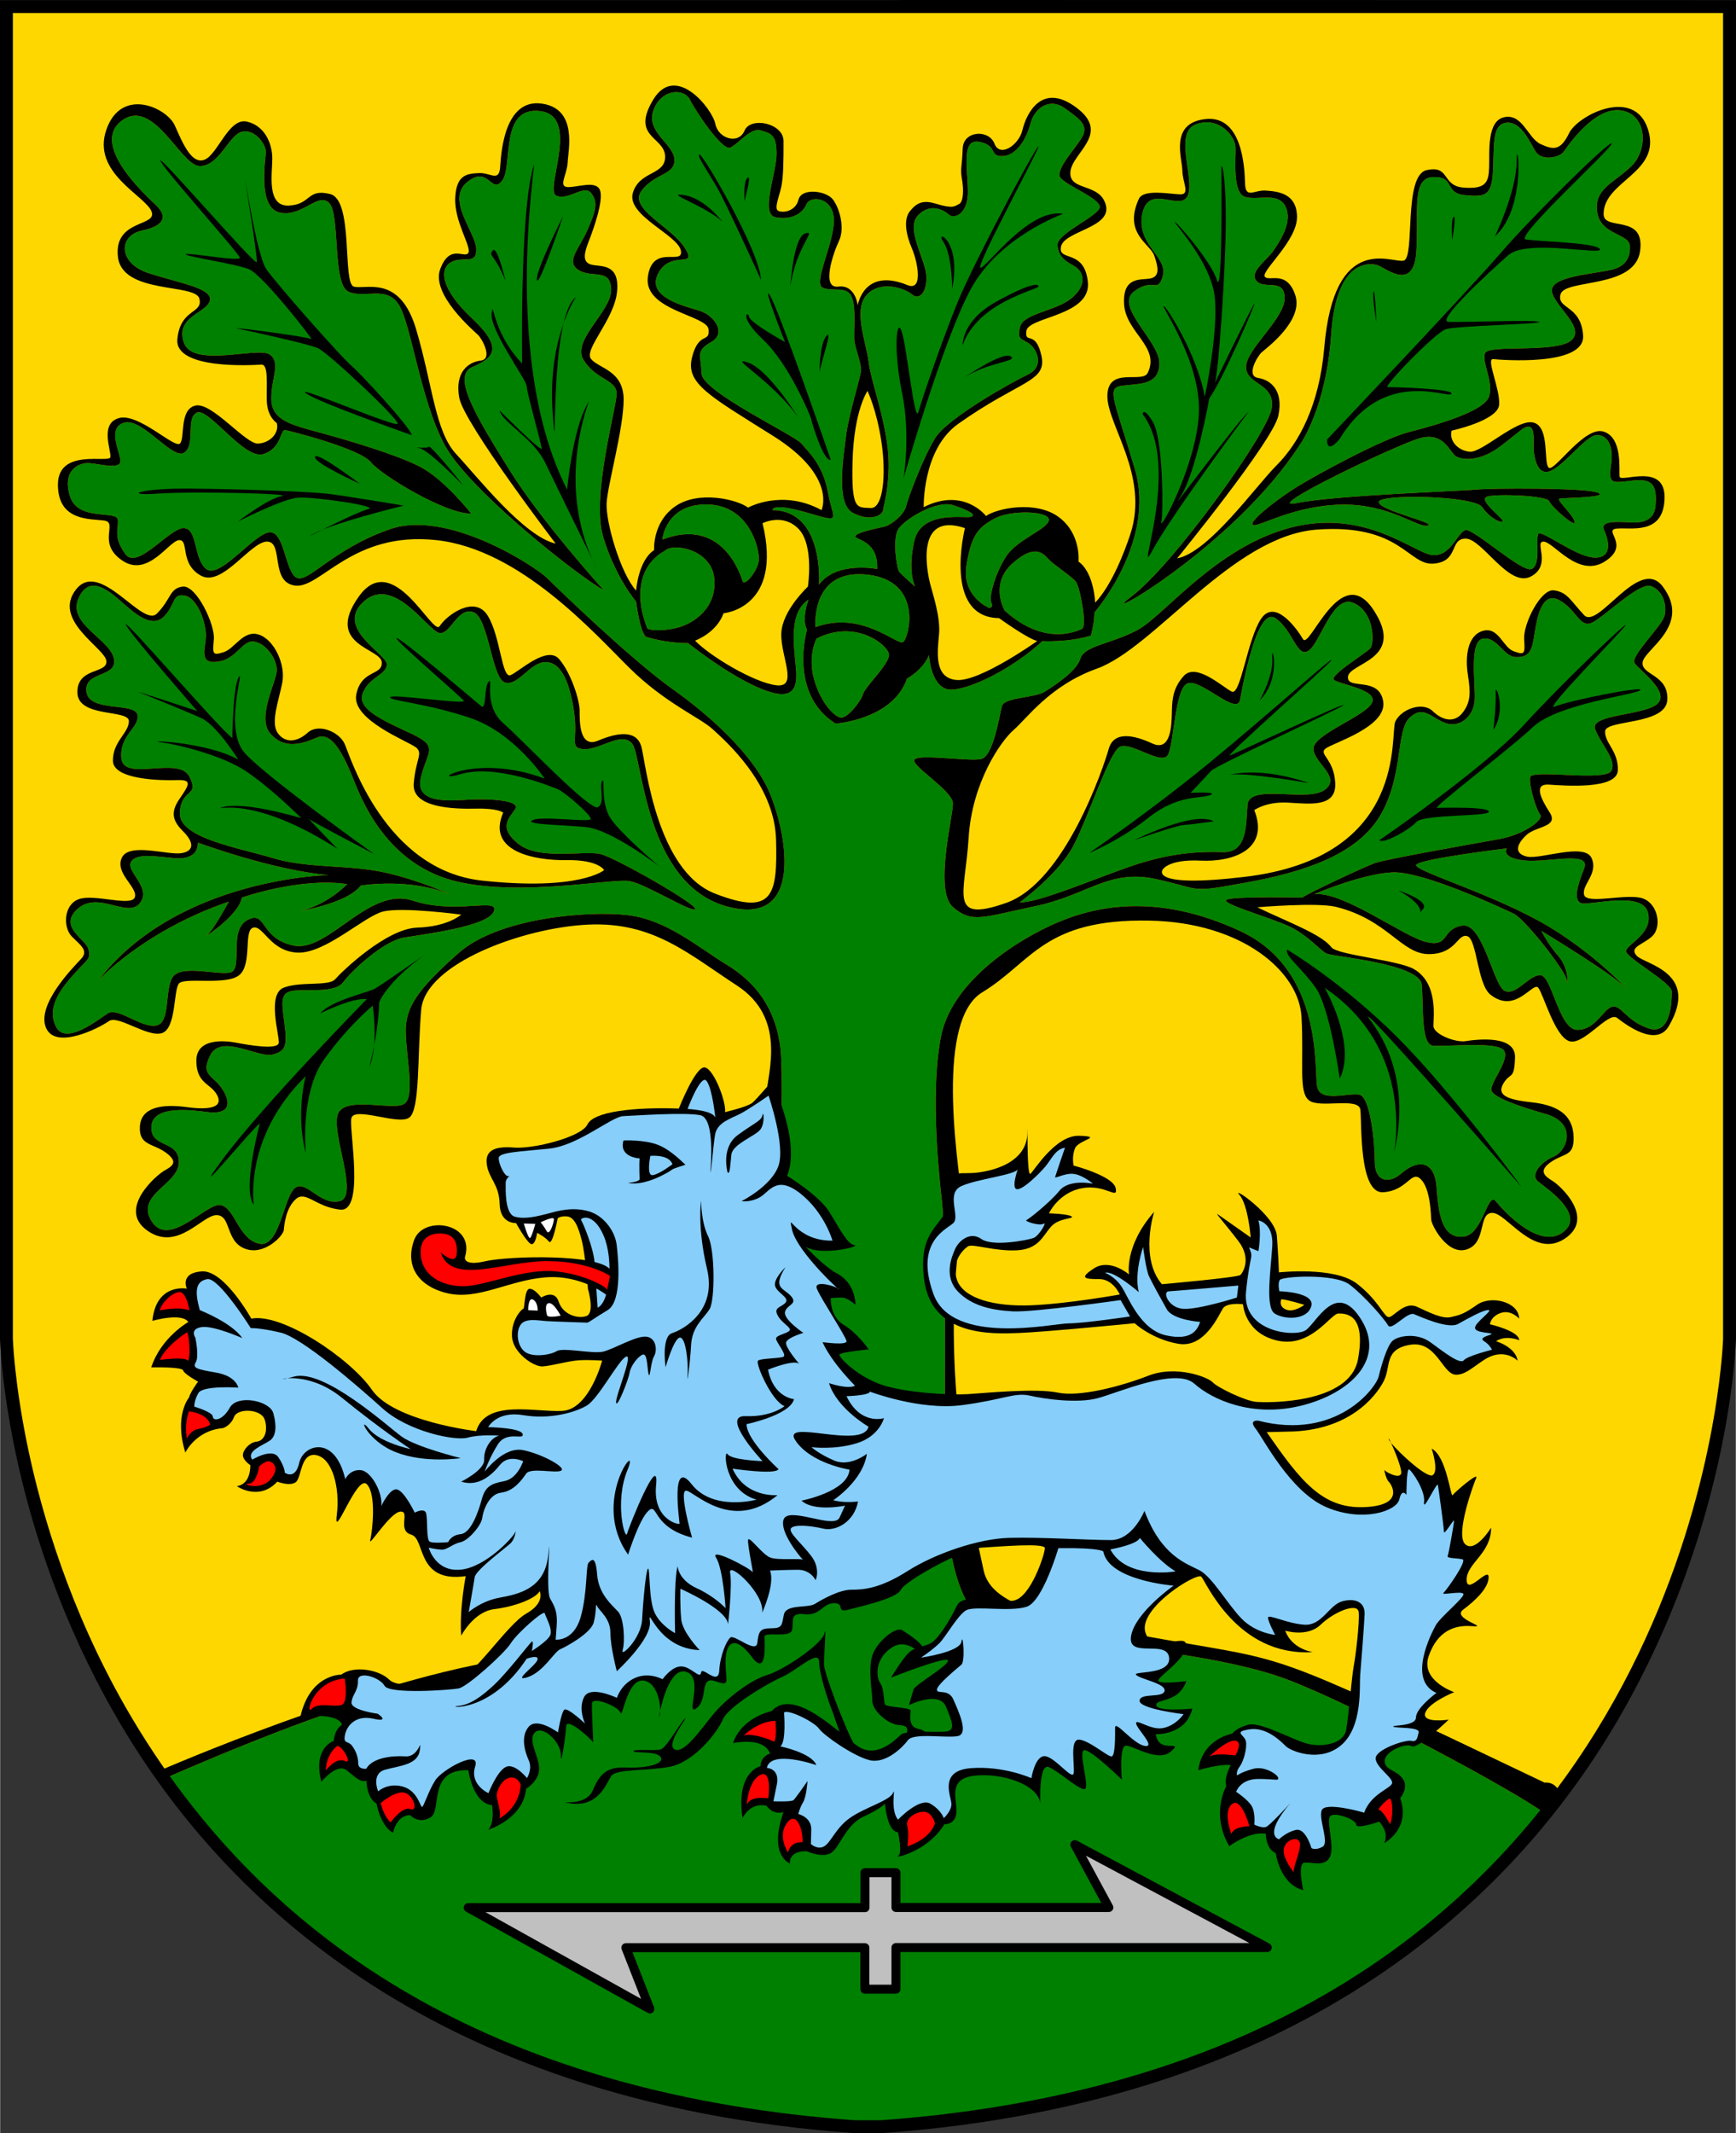<?xml version="1.0" encoding="UTF-8" standalone="no"?>
<svg
   xmlns:dc="http://purl.org/dc/elements/1.1/"
   xmlns:cc="http://creativecommons.org/ns#"
   xmlns:rdf="http://www.w3.org/1999/02/22-rdf-syntax-ns#"
   xmlns:svg="http://www.w3.org/2000/svg"
   xmlns="http://www.w3.org/2000/svg"
   xml:space="preserve"
   width="910.051"
   height="1117.593"
   style="clip-rule:evenodd;fill-rule:evenodd;image-rendering:optimizeQuality;shape-rendering:geometricPrecision;text-rendering:geometricPrecision"
   viewBox="0 0 910.051 1117.822"
   version="1.1"
   id="svg64"><rect x="0" y="0" width="910.051" height="1117.822" fill="#333333" stroke="none"/>
 <defs
   id="defs4">
  <style
   type="text/css"
   id="style2">
   <![CDATA[
    .fil2 {fill:black;fill-rule:nonzero}
    .fil1 {fill:green;fill-rule:nonzero}
    .fil4 {fill:lightskyblue;fill-rule:nonzero}
    .fil6 {fill:silver;fill-rule:nonzero}
    .fil5 {fill:red;fill-rule:nonzero}
    .fil0 {fill:gold;fill-rule:nonzero}
    .fil3 {fill:white;fill-rule:nonzero}
   ]]>
  </style>
 </defs>
 <g
   id="Ebene_x0020_1"
   transform="translate(-44.984,-148.228)">
  <g
   id="_54586616">
   <path
   id="_54080368"
   class="fil0"
   d="m 515.722,151.685 h 436.016 v 698.042 c 0,0 -10.483,381.514 -444.403,412.957 H 492.664 C 58.746,1231.241 48.263,849.727 48.263,849.727 V 151.685 h 436.017 31.444 z" />
   <path
   id="_54079960"
   class="fil1"
   d="m 594.856,420.656 c 0.195,-4.717 -19.849,-5.306 -28.301,-0.786 -8.45,4.52 -12.38,8.45 -14.936,24.762 -2.552,16.311 11.989,22.206 11.989,22.206 0.786,-0.198 2.163,-0.393 0.984,-3.145 -1.179,-2.75 2.161,-15.328 8.057,-24.171 5.895,-8.843 22.01,-14.15 22.208,-18.866 z m -40.879,-1.571 v 0 c 2.947,-0.983 -0.392,-3.146 -9.235,-6.093 -8.843,-2.947 -25.745,7.469 -28.888,12.578 -3.146,5.11 -0.787,20.832 0.59,22.403 1.373,1.573 8.253,7.664 8.253,7.664 0,0 -4.127,-7.664 -0.395,-23.976 3.735,-16.311 26.727,-11.595 29.675,-12.576 z m -149.933,-140.824 v 0 c 6.94,11.205 -7.545,0.507 -14.095,13.348 -6.55,12.838 15.197,17.294 22.272,19.653 7.074,2.358 13.888,11.527 5.501,16.243 -8.385,4.717 -5.239,7.074 -4.976,16.507 0.263,9.434 48.737,32.23 52.406,36.686 3.667,4.455 11.266,11.004 13.889,25.68 2.621,14.671 7.86,15.982 -11.006,10.48 -18.868,-5.503 -18.083,-1.311 -18.083,-1.311 27.251,0.26 24.371,39.043 24.371,39.043 9.173,-12.446 30.524,-8.189 30.524,-8.189 0.391,-10.416 -4.912,-13.758 -10.415,-16.115 -5.502,-2.358 12.381,-5.504 14.937,-6.289 2.552,-0.786 9.432,-5.7 10.611,-10.416 1.179,-4.717 8.646,-24.761 15.13,-35.571 6.486,-10.809 41.074,-29.872 48.935,-33.605 7.862,-3.734 5.306,-11.989 1.179,-15.526 -4.126,-3.537 -7.272,-1.769 -5.503,-9.236 1.769,-7.467 19.454,-8.254 27.709,-15.721 8.257,-7.469 4.913,-13.756 0.985,-16.114 -3.932,-2.358 -8.451,-4.324 -9.04,-11.006 -0.59,-6.682 24.566,-16.311 22.011,-21.027 -2.556,-4.718 -16.116,-9.826 -20.243,-14.15 -4.126,-4.323 10.415,-18.08 11.989,-23.385 1.571,-5.307 -2.753,-8.058 -10.021,-13.364 -7.273,-5.306 -15.526,-0.786 -17.884,8.057 -2.359,8.843 -7.663,16.901 -14.739,17.097 -7.075,0.198 -2.358,-5.501 -11.988,-7.469 -9.63,-1.964 -6.29,13.562 -6.093,25.746 0.197,12.184 -7.272,14.934 -10.023,12.38 -2.75,-2.554 -10.021,-6.289 -16.312,0.59 -6.288,6.878 3.932,22.796 4.522,31.247 0.589,8.45 -3.537,13.364 -7.469,10.022 -3.93,-3.341 -16.508,-7.664 -23.777,0.196 -7.272,7.862 -0.196,25.156 0.983,34.982 1.179,9.824 6.876,23.975 9.63,42.251 2.75,18.278 -1.681,32.936 -2.038,35.605 -0.355,2.665 -6.579,6.224 -15.827,1.422 -9.25,-4.802 -4.802,-30.061 -3.559,-40.554 1.242,-10.496 7.65,-30.595 7.826,-34.151 0.179,-3.56 -2.668,-10.496 -3.38,-14.943 -0.711,-4.45 1.07,-17.079 -1.422,-23.303 -2.49,-6.228 -9.605,-2.847 -15.119,-4.981 -5.514,-2.133 5.514,-22.59 5.692,-35.041 0.18,-12.453 -12.273,-13.696 -14.407,-8.714 -2.133,4.979 -8.005,8.357 -16.189,6.758 -8.18,-1.6 0.535,-23.122 0.535,-33.261 0,-10.139 -3.025,-10.675 -8.362,-12.273 -5.335,-1.6 -11.916,7.47 -16.007,9.07 -4.092,1.6 -17.965,-18.852 -20.99,-25.077 -3.023,-6.228 -15.12,-5.872 -19.209,5.511 -4.094,11.386 10.672,17.61 11.026,25.794 0.357,8.183 -10.136,6.937 -17.253,16.363 -7.116,9.429 15.832,18.853 22.77,30.061 z m 447.078,488.928 v 0 c -3.666,-3.142 1.048,-9.696 8.382,-12.841 7.337,-3.143 12.317,-17.555 -3.93,-22.271 -16.247,-4.716 -26.727,-8.646 -28.561,-12.051 -1.831,-3.409 10.219,-16.771 6.29,-21.488 -3.932,-4.718 -30.919,-1.573 -37.207,-2.36 -6.29,-0.786 -4.717,-20.96 -5.767,-31.966 -1.05,-11.005 -46.38,-14.674 -49.785,-16.245 -3.406,-1.573 -9.433,-9.173 -18.866,-13.889 -9.432,-4.717 -37.994,-12.579 -33.541,-14.411 4.454,-1.836 39.569,-1.048 39.569,-1.048 2.097,-1.833 32.23,-15.985 37.993,-18.08 5.765,-2.097 52.147,-10.22 65.245,-12.578 13.098,-2.359 23.581,-10.219 21.487,-12.842 -2.094,-2.618 -6.027,-15.457 -5.24,-19.652 0.784,-4.19 39.038,2.359 42.447,-3.144 3.409,-5.503 -5.5,-14.149 -8.385,-22.011 -2.882,-7.86 26.203,-7.074 32.754,-13.363 6.553,-6.289 -9.696,-17.555 -12.054,-21.224 -2.359,-3.67 14.412,-19.389 15.72,-24.89 1.311,-5.503 -0.784,-13.103 -7.074,-15.461 -6.287,-2.359 -25.417,17.032 -31.441,19.391 -6.023,2.357 -7.858,-7.339 -16.77,-12.054 -8.912,-4.717 -11.527,8.647 -12.838,17.292 -1.311,8.648 -2.359,12.578 -9.433,12.578 -7.074,0 -9.96,-10.739 -17.555,-9.694 -7.598,1.047 -3.932,23.843 -4.456,32.23 -0.527,8.382 -7.601,14.675 -15.197,12.052 -7.599,-2.62 -11.53,-9.694 -18.872,-2.88 -7.337,6.81 -3.141,29.87 -15.195,50.831 -12.052,20.964 -40.35,30.136 -70.749,35.638 -30.396,5.503 -22.008,3.668 -46.9,-1.836 -24.89,-5.501 -35.9,8.387 -63.41,14.15 -27.515,5.767 -33.279,9.17 -43.238,0.525 -9.956,-8.647 0,-47.426 0,-54.241 0,-6.81 -22.271,-19.912 -20.176,-23.058 2.095,-3.143 28.298,1.048 34.852,-0.263 6.554,-1.31 9.692,-23.058 11.003,-27.774 1.314,-4.717 17.292,-4.191 22.535,-7.6 5.24,-3.406 16.507,-10.48 18.604,-17.295 2.099,-6.81 15.984,-7.597 29.873,-14.934 13.885,-7.337 41.135,-43.497 80.44,-53.716 39.305,-10.219 64.721,13.625 74.418,14.411 9.692,0.785 13.101,-12.313 17.293,-13.099 4.19,-0.787 29.086,22.009 34.326,20.438 5.243,-1.573 2.355,-15.461 3.666,-18.345 1.31,-2.88 19.652,12.056 29.611,12.316 9.956,0.262 7.075,-9.958 4.977,-14.409 -2.098,-4.456 4.976,-4.456 10.743,-4.196 5.766,0.265 15.46,1.573 16.244,-8.907 0.787,-10.484 -1.571,-14.149 -12.312,-12.839 -10.744,1.311 -12.578,1.833 -11.007,-8.387 1.575,-10.218 -2.359,-15.982 -7.858,-15.459 -5.504,0.525 -16.774,15.985 -24.11,18.866 -7.338,2.882 -8.909,-9.17 -8.648,-14.149 0.263,-4.978 -0.26,-9.432 -2.882,-9.169 -2.621,0.262 -3.405,1.833 -14.413,10.219 -11.003,8.382 -20.436,7.336 -23.581,5.24 -3.145,-2.098 -6.287,-12.839 -18.605,-9.435 -12.314,3.405 -85.157,38.258 -64.721,34.067 20.439,-4.194 86.995,-6.289 94.07,-7.074 7.078,-0.786 56.859,-1.051 63.674,1.572 6.814,2.619 -17.818,2.619 -19.916,3.144 -2.098,0.523 6.814,8.122 7.862,12.053 1.048,3.931 -12.315,-7.862 -13.365,-10.745 -1.05,-2.883 -27.248,-3.93 -32.491,-2.359 -5.239,1.573 8.649,11.531 8.122,12.842 -0.524,1.309 -6.549,-1.311 -10.74,-7.339 -4.19,-6.028 -54.505,-7.074 -54.241,-2.62 0.267,4.456 30.919,11.005 25.68,12.316 -5.244,1.31 -19.653,-11.269 -44.545,-11.005 -24.89,0.262 -43.039,11.331 -46.774,10.741 -3.735,-0.59 9.824,-11.791 21.223,-19.063 11.4,-7.27 46.969,-26.333 60.137,-29.675 13.168,-3.34 39.305,-10.611 42.055,-18.473 2.754,-7.86 -4.127,-18.471 -1.966,-22.991 2.164,-4.52 36.753,0.196 45.006,-6.486 8.254,-6.682 -9.63,-18.669 -10.022,-26.138 -0.396,-7.467 21.026,-8.646 31.443,-11.005 10.414,-2.358 9.432,-11.399 9.432,-11.399 0.982,-7.862 -15.134,-6.091 -17.096,-18.669 -1.966,-12.579 9.234,-15.526 18.078,-24.369 8.843,-8.844 8.06,-27.317 -5.896,-29.086 -13.951,-1.769 -27.709,18.866 -29.872,21.815 -2.161,2.948 -11.594,4.913 -14.739,-0.393 -3.146,-5.306 -7.664,-15.721 -15.131,-14.936 -7.47,0.785 -6.484,10.416 -7.074,24.564 -0.589,14.15 -4.13,14.346 -14.936,13.363 -10.809,-0.981 -4.716,-9.826 -16.51,-9.432 -11.791,0.393 -7.269,19.258 -8.843,39.698 -1.571,20.438 -16.116,7.86 -20.242,6.485 -4.127,-1.376 -21.684,-3.21 -24.303,35.833 -2.619,39.042 -16.243,57.907 -16.243,57.907 -34.849,54.239 -110.316,96.165 -88.566,79.921 21.75,-16.247 72.319,-86.405 73.695,-99.18 1.374,-12.773 -13.365,-11.792 -13.559,-21.028 -0.198,-9.236 20.239,-25.352 20.239,-36.161 0,-10.808 -10.611,-4.322 -14.739,-9.039 -4.127,-4.717 5.306,-10.612 9.04,-16.116 3.735,-5.501 10.022,-15.328 6.093,-22.991 -3.932,-7.666 -14.149,-2.949 -21.029,-4.915 -6.877,-1.964 -4.91,-20.044 -5.108,-25.941 -0.198,-5.896 -8.648,-16.507 -20.634,-12.185 -11.988,4.325 -0.786,27.906 -4.324,37.142 -3.537,9.237 -20.503,-6.549 -23.911,9.698 -3.409,16.244 13.361,22.533 10.744,32.491 -2.619,9.958 -4.977,0.525 -15.197,8.385 -10.22,7.861 13.361,25.941 13.361,37.469 0,11.531 -10.217,10.743 -19.125,11.79 -8.91,1.051 -4.98,5.768 6.287,43.76 11.271,37.994 -21.223,75.204 -21.223,75.204 0,5.763 -1.835,12.052 -1.835,12.052 -11.794,3.666 -25.416,2.883 -25.416,2.883 -14.673,13.624 -36.946,25.155 -47.69,25.415 -10.747,0.265 -11.791,-18.08 -11.791,-18.08 -3.145,7.862 -11.53,12.317 -11.53,12.317 -7.341,21.485 -37.468,23.583 -37.468,23.583 -24.891,-15.722 -14.936,-49.263 -14.936,-49.263 -3.144,-5.502 0.786,-15.722 0.786,-15.722 -10.219,6.811 -7.864,22.536 -6.553,36.421 1.31,13.889 -4.978,16.507 -21.485,8.91 -16.507,-7.6 -35.112,-22.536 -35.112,-22.536 -12.578,0 -22.272,-3.403 -22.272,-3.403 -3.144,-3.409 -4.98,-18.345 -4.98,-18.345 0,0 -11.005,-12.839 -17.294,-34.064 -6.289,-21.223 7.078,-67.602 7.078,-74.939 0,-7.338 -10.744,-7.075 -17.298,-17.558 -6.549,-10.479 14.676,-25.416 14.414,-36.945 -0.263,-11.531 -9.958,-5.764 -17.032,-10.22 -7.074,-4.455 0.263,-11.005 4.717,-21.225 4.456,-10.218 5.501,-14.409 1.835,-19.126 -3.668,-4.718 -12.055,4.191 -18.343,1.31 -6.289,-2.883 13.102,-41.662 -8.383,-44.284 -21.485,-2.62 -14.149,28.823 -19.916,36.423 -5.764,7.6 -7.074,-8.386 -18.341,0.786 -11.269,9.17 4.193,25.94 4.716,34.849 0.522,8.907 -6.812,3.668 -13.101,7.074 -6.29,3.405 -5.763,13.889 11.005,29.61 16.772,15.721 11.006,20.698 0,25.415 -11.005,4.718 2.619,26.726 19.391,53.716 16.77,26.987 49.523,63.151 49.523,63.151 -12.316,-6.555 -70.487,-52.147 -83.325,-75.99 -12.842,-23.843 -17.554,-63.412 -24.107,-73.632 -6.551,-10.22 -18.081,-2.88 -26.463,-6.811 -8.385,-3.929 -4.195,-40.354 -9.958,-46.38 -5.767,-6.027 -14.414,7.598 -25.942,4.978 -11.53,-2.621 -7.6,-26.726 -7.338,-31.443 0.26,-4.716 -6.551,-13.103 -13.1,-10.744 -6.552,2.36 -11.53,17.82 -21.488,17.82 -9.958,0 -24.104,-36.16 -40.876,-23.843 -16.769,12.315 11.79,38.518 17.818,44.281 6.029,5.767 4.978,10.745 -7.335,13.363 -12.316,2.623 -12.578,17.034 3.405,22.272 15.985,5.241 33.802,7.86 32.229,14.412 -1.573,6.551 -18.341,8.384 -13.624,22.011 4.716,13.625 39.043,1.834 45.067,6.289 6.028,4.455 0.525,12.578 0.787,23.583 0.263,11.005 11.004,13.363 25.415,17.293 14.411,3.93 39.568,11.266 52.406,17.815 12.842,6.554 26.989,24.634 26.989,24.634 -13.363,0.26 -46.901,-19.918 -52.669,-26.992 -5.763,-7.074 -41.922,-16.243 -44.806,-16.768 -2.884,-0.526 -1.573,9.434 -11.527,12.578 -9.958,3.144 -28.824,-24.631 -34.852,-21.749 -6.028,2.881 -0.522,16.77 -6.549,20.963 -6.024,4.194 -22.011,-18.341 -31.443,-15.723 -9.433,2.623 -2.098,15.461 -2.098,20.178 0,4.716 -11.265,1.309 -16.507,1.047 -5.242,-0.26 -14.149,3.67 -9.954,17.295 4.191,13.627 24.891,7.074 25.154,12.577 0.261,5.503 -2.358,9.172 3.93,17.819 6.289,8.648 23.319,-13.888 30.658,-13.626 7.335,0.26 4.977,16.247 11.79,21.488 6.811,5.239 23.582,-16.772 32.229,-19.131 8.648,-2.358 8.91,20.176 14.936,23.581 6.024,3.406 18.868,-14.934 49.263,-25.414 30.396,-10.48 76.512,19.912 82.274,25.68 5.767,5.764 44.022,42.709 65.772,58.17 21.746,15.459 40.612,33.801 49.258,50.831 8.647,17.034 23.062,74.68 -20.438,63.151 -43.496,-11.53 -44.541,-78.873 -50.045,-85.422 -5.502,-6.552 -16.507,3.146 -24.894,2.884 -8.382,-0.26 -3.406,-4.457 -5.502,-19.131 -2.094,-14.671 -6.289,-26.201 -14.671,-26.462 -8.386,-0.262 -14.414,12.576 -21.488,10.74 -7.076,-1.832 -8.647,-34.323 -16.77,-36.945 -8.125,-2.62 -11.53,11.004 -17.293,11.004 -5.767,0 -23.844,-30.657 -39.83,-16.767 -15.982,13.886 11.53,27.512 11.792,33.014 0.263,5.503 -9.172,6.551 -12.578,15.197 -3.406,8.646 11.53,14.675 25.941,21.489 14.412,6.813 7.6,9.168 4.455,23.056 -3.144,13.886 15.983,11.792 25.681,11.267 9.692,-0.525 26.987,0.264 23.842,4.98 -3.145,4.717 -9.171,9.695 1.833,18.341 11.006,8.647 34.587,3.144 42.974,5.242 8.381,2.093 51.62,26.987 49.522,28.82 -2.097,1.835 -25.68,-13.098 -34.326,-14.671 -8.647,-1.572 -56.859,8.122 -90.401,0.262 -33.536,-7.861 -47.687,-36.686 -53.714,-51.882 -6.028,-15.197 -12.052,-26.988 -19.912,-23.582 -7.861,3.407 -17.034,6.289 -24.369,-2.098 -7.337,-8.385 3.404,-27.512 3.404,-33.276 0,-5.764 -5.502,-13.889 -11.791,-14.936 -6.289,-1.048 -8.908,8.908 -18.865,10.48 -9.958,1.572 -7.075,-5.763 -6.554,-12.579 0.525,-6.81 -4.191,-20.698 -11.004,-22.009 -6.814,-1.309 -4.718,4.716 -11.005,11.006 -6.289,6.287 -15.199,-1.573 -21.748,-7.337 -6.552,-5.767 -17.294,-15.461 -23.061,-2.098 -5.761,13.363 16.509,21.225 18.605,31.443 2.098,10.22 -15.721,6.289 -14.41,17.295 1.308,11.005 25.155,5.503 26.728,12.055 1.571,6.55 -9.695,10.741 -8.387,23.059 1.311,12.312 30.135,-1.573 35.639,9.432 5.501,11.006 -4.196,5.501 -4.982,18.866 -0.785,13.363 30.658,18.341 48.738,23.843 18.079,5.504 40.353,3.409 58.955,7.6 18.605,4.192 34.852,11.792 34.852,11.792 -21.749,-9.434 -47.69,-4.978 -47.69,-4.978 -7.86,9.955 -34.061,13.626 -34.061,13.626 15.196,-2.096 26.987,-14.411 26.987,-14.411 -24.894,-3.671 -55.29,7.074 -55.29,7.074 -1.573,9.17 -19.128,20.438 -19.128,20.438 3.669,-2.096 12.317,-18.343 12.317,-18.343 -44.807,15.329 -68.39,41.27 -68.39,41.27 41.663,-53.848 120.796,-55.156 120.796,-55.156 -29.87,-2.622 -68.653,-17.033 -68.653,-17.033 0,5.503 -3.665,8.909 -12.577,8.121 -8.909,-0.785 -19.914,-2.88 -22.532,2.098 -2.62,4.982 11.005,13.364 4.716,21.485 -6.289,8.122 -21.75,-6.549 -32.493,2.884 -10.742,9.432 4.194,15.982 5.501,21.224 1.312,5.241 0,4.718 -7.335,12.839 -7.34,8.122 -14.674,17.819 -9.694,27.776 4.978,9.955 21.485,-3.143 26.989,-6.812 5.502,-3.667 17.555,7.6 25.415,6.287 7.862,-1.307 4.456,-18.079 8.648,-25.153 4.194,-7.075 22.796,-1.311 30.135,-2.619 7.336,-1.312 -1.05,-22.011 9.169,-27.514 10.219,-5.502 6.289,9.694 24.369,13.363 18.08,3.67 39.304,-31.182 62.365,-23.581 23.058,7.597 45.854,-2.098 42.448,5.764 -3.405,7.86 -36.422,11.79 -47.165,13.623 -10.744,1.833 -27.512,17.558 -31.708,23.321 -4.191,5.767 -18.34,3.671 -25.676,4.456 -7.335,0.786 -6.813,4.976 -5.242,16.769 1.573,11.791 1.048,14.935 -6.289,16.769 -7.337,1.836 -26.726,-11.006 -32.49,0.263 -5.763,11.265 2.094,10.217 7.075,19.127 4.977,8.909 -0.265,11.79 -8.386,10.743 -8.126,-1.047 -29.086,-3.929 -29.611,7.599 -0.522,11.531 14.413,6.814 14.413,18.605 0,11.791 -23.321,17.03 -14.149,31.183 9.17,14.149 28.82,-10.22 36.16,-8.649 7.336,1.575 9.169,17.555 19.912,20.176 10.742,2.621 12.838,-23.321 18.605,-28.821 5.764,-5.503 13.363,9.17 23.843,6.548 10.48,-2.622 -5.241,-36.944 -0.786,-46.116 4.453,-9.169 29.871,-0.788 34.981,-5.112 5.109,-4.321 0.787,-23.581 0.393,-36.944 -0.393,-13.363 6.289,-22.796 27.512,-41.663 21.225,-18.865 68.389,-22.402 88.828,-20.044 20.438,2.358 36.947,16.901 51.881,25.939 14.936,9.04 25.942,22.798 28.3,44.415 2.358,21.618 -2.644,145.105 -6.078,192.556 -3.429,47.451 -0.567,22.866 -35.442,74.32 -34.872,51.45 -116.054,61.171 -157.215,69.744 -41.163,8.573 -123.49,45.166 -123.49,45.166 0,0 0.438,1.392 1.391,3.895 62.576,85.68 171.096,165.215 359.351,178.859 h 14.671 c 177.22,-12.841 283.786,-84.081 347.875,-163.87 -14.563,-11.339 -99.325,-56.937 -135.888,-70.647 -39.832,-14.936 -116.868,-19.392 -151.456,-26.988 -34.586,-7.598 -27.247,-103.765 -27.511,-110.312 -0.263,-6.551 0.785,-92.499 -1.574,-112.935 -2.358,-20.439 -5.763,-59.744 -0.523,-86.469 5.237,-26.728 34.852,-47.688 57.386,-58.171 22.537,-10.48 55.548,-17.555 99.57,2.884 44.021,20.438 38.518,73.63 40.354,81.752 1.835,8.125 16.244,2.882 22.011,3.93 5.767,1.048 8.122,24.632 8.122,35.115 0,10.479 7.335,12.051 14.15,6.024 6.814,-6.024 17.293,-8.648 18.341,8.125 1.048,16.767 4.193,26.2 14.149,25.152 9.953,-1.047 12.577,-23.845 16.77,-18.604 4.195,5.239 23.058,25.679 35.375,16.246 12.315,-9.432 -9.699,-23.581 -13.365,-26.726 z m -332.778,-282.466 v 0 c 3.142,-1.834 11.004,-32.231 -18.865,-35.375 -29.87,-3.145 -26.991,27.513 -26.991,27.513 24.365,-8.908 42.711,9.698 45.856,7.862 z m 379.153,161.932 v 0 c 0,-3.537 14.545,-9.039 11.399,-20.438 -3.145,-11.399 -31.051,-3.144 -34.98,-4.717 -3.932,-1.572 -2.358,-8.253 1.571,-18.079 3.932,-9.827 -19.652,-2.752 -31.835,-4.325 -12.186,-1.571 -8.649,-6.288 -8.649,-6.288 0,0 -45.984,5.502 -47.558,8.647 -1.571,3.144 42.058,15.72 69.964,32.623 27.906,16.901 45.197,37.732 38.91,31.049 -6.287,-6.681 -43.234,-29.085 -43.234,-29.085 0,0 3.146,6.681 9.041,13.363 5.895,6.683 4.716,17.294 4.321,12.579 -0.392,-4.717 -22.011,-32.231 -27.906,-34.982 -5.896,-2.751 -47.558,-22.403 -63.67,-21.617 -16.115,0.787 -40.88,11.399 -40.88,11.399 15.332,-1.573 46.776,22.403 58.958,25.155 12.185,2.751 7.47,-6.681 18.473,-8.648 11.004,-1.965 16.507,31.443 22.403,34.195 5.895,2.751 12.185,-7.86 18.473,-8.253 6.29,-0.394 9.828,28.691 19.652,28.691 9.828,0 13.757,-11.397 18.473,-12.184 4.717,-0.786 7.074,7.468 18.865,11.398 11.79,3.931 12.187,-14.542 12.187,-19.259 0,-4.716 -23.978,-17.688 -23.978,-21.225 z m -424.484,-163.766 v 0 c 0,0 -4.72,8.912 -1.312,21.225 3.409,12.316 10.741,19.912 14.15,20.177 3.409,0.26 10.218,-8.122 11.531,-12.317 1.31,-4.191 13.885,-15.721 13.62,-20.699 -0.26,-4.981 -17.552,-18.867 -37.989,-8.386 z m -79.773,-45.851 v 0 c 0,0 -9.909,4.644 -12.076,16.877 -2.168,12.23 2.942,22.761 3.096,23.533 0.157,0.775 6.193,2.015 15.328,-0.153 9.135,-2.169 21.369,-10.682 19.821,-26.011 -1.55,-15.329 -21.989,-18.892 -26.169,-14.246 z m 371.015,79.52 v 0 c 3.537,-7.074 -18.078,-9.826 -20.044,-12.183 -1.966,-2.359 17.294,-14.149 19.261,-16.507 1.962,-2.359 2.359,-18.474 -8.649,-23.583 -11.003,-5.108 -17.294,20.046 -23.581,24.762 -6.287,4.716 -8.253,-10.611 -17.686,-16.9 -9.432,-6.289 -16.902,34.195 -18.473,42.842 -1.571,8.646 -20.831,-11.399 -27.513,-8.647 -6.683,2.75 -7.075,31.049 -10.22,37.338 -3.142,6.29 -20.044,-7.467 -25.548,-3.93 -5.5,3.537 -15.72,34.98 -23.581,50.702 -7.862,15.723 -28.693,30.658 -28.693,30.658 9.436,0.393 37.734,-11.791 58.173,-18.866 20.437,-7.074 35.764,-7.86 48.342,-7.468 12.578,0.393 12.186,-13.363 12.97,-24.762 0.787,-11.398 31.443,-1.18 40.484,-7.861 9.04,-6.682 -5.896,-14.15 -5.896,-21.616 0,-7.469 27.119,-16.901 30.656,-23.978 z m -152.108,-38.713 v 0 c 2.951,-1.179 -0.981,-22.011 -3.141,-24.762 -2.165,-2.751 -11.597,-8.843 -14.348,-11.791 -2.75,-2.947 -7.074,-8.45 -19.063,2.359 -11.988,10.808 -3.929,24.565 -3.929,24.565 21.026,18.867 37.533,10.809 40.48,9.63 z m -177.877,-25.015 v 0 c 0.931,2.943 8.208,-5.572 8.518,-11.302 0.311,-5.73 -4.956,-28.489 -26.941,-28.952 -21.989,-0.464 -23.69,18.423 -23.69,18.423 31.585,-12.23 41.187,18.89 42.113,21.831 z" />
   <path
   id="_54080152"
   class="fil2"
   d="m 272.562,645.084 c 0,0 -27.514,19.259 -31.051,21.224 -3.538,1.964 -23.191,6.289 -28.692,12.969 0,0 17.029,-8.513 24.369,-7.466 0,0 -54.505,55.549 -75.465,83.848 -20.963,28.3 17.295,-18.34 19.391,-18.605 0,0 -9.433,34.851 -3.144,42.45 0,0 -5.503,-35.37 27.249,-67.34 0,0 -5.503,19.126 0,40.351 0,0 -3.141,-31.442 9.697,-49.261 12.838,-17.817 25.416,-28.036 25.416,-28.036 0,0 3.144,20.96 -1.832,32.23 0,0 4.716,-17.032 5.238,-34.066 0,0 4.457,-12.053 28.826,-28.299 z" />
   <path
   id="_54080056"
   class="fil2"
   d="m 241.117,595.825 c 0,0 -32.231,-16.772 -34.065,-18.345 -1.833,-1.571 13.627,14.411 14.674,15.461 1.048,1.048 -34.848,-24.369 -61.313,-21.225 0,0 6.813,-4.976 42.449,5.242 0,0 -14.936,-14.938 -28.3,-24.108 -13.363,-9.173 -37.472,-14.674 -45.853,-15.722 -8.386,-1.047 24.107,-0.261 41.138,9.171 0,0 -11.267,-18.083 -19.389,-21.749 -8.125,-3.669 -30.134,-12.578 -32.754,-13.623 -2.62,-1.05 30.658,9.954 30.658,9.954 0,0 -36.16,-41.398 -37.472,-45.329 -1.308,-3.93 49.262,54.762 55.812,59.478 0,0 0.265,-26.987 3.408,-31.965 3.146,-4.98 -8.121,27.249 3.146,39.827 11.265,12.577 67.863,52.932 67.863,52.932 z" />
   <path
   id="_50754544"
   class="fil2"
   d="m 390.735,602.374 c 0,0 -25.155,-19.391 -38.519,-20.7 -13.363,-1.31 -32.752,-1.31 -28.035,-3.669 4.718,-2.359 29.606,1.308 30.393,-0.525 0.786,-1.833 -13.885,-14.411 -17.293,-15.721 -3.406,-1.307 -32.491,-13.363 -50.832,-7.86 -18.344,5.501 7.075,-11.531 44.021,2.359 0,0 -15.721,-23.844 -38.783,-31.706 -23.055,-7.86 -43.231,-9.172 -42.183,-11.006 1.048,-1.832 40.351,4.192 38.518,1.833 -1.836,-2.358 -37.469,-32.751 -35.111,-32.751 2.358,0 41.401,33.276 44.281,35.634 2.884,2.357 1.31,-9.955 3.93,-12.838 2.621,-2.884 -3.145,12.313 7.6,21.746 10.743,9.433 45.854,46.64 49.783,44.02 3.93,-2.619 0.262,-10.739 2.098,-13.623 1.832,-2.884 -1.31,11.265 4.716,19.912 6.028,8.647 25.417,24.894 25.417,24.894 z" />
   <path
   id="_50754472"
   class="fil2"
   d="m 256.575,413.19 c 0,0 -41.138,9.958 -49.261,15.985 0,0 24.369,-12.578 30.658,-14.149 6.29,-1.573 -28.56,-6.551 -36.685,-6.029 -8.122,0.525 -31.705,12.578 -31.705,12.578 0,0 15.721,-12.053 23.058,-13.363 7.337,-1.311 -46.639,-2.623 -64.981,-1.311 -18.343,1.311 -10.743,-2.88 17.029,-2.62 27.778,0.26 63.674,1.572 73.632,2.883 9.958,1.308 38.255,6.026 38.255,6.026 z" />
   <path
   id="_50754400"
   class="fil2"
   d="m 287.496,402.448 c 0,0 -17.818,-18.605 -22.796,-19.39 -4.978,-0.788 4.456,0.52 4.978,-0.788 0.523,-1.31 16.768,18.345 17.818,20.178 z" />
   <path
   id="_50754328"
   class="fil2"
   d="m 260.77,376.243 c 0,0 -49.523,-17.294 -55.551,-22.011 -6.029,-4.717 47.95,18.605 48.213,15.987 0.263,-2.623 -36.421,-37.211 -41.925,-39.57 -5.502,-2.359 -35.635,-8.908 -41.924,-10.218 -6.289,-1.308 36.682,4.194 38.52,5.502 1.833,1.311 -25.416,-33.799 -32.755,-36.682 -7.336,-2.884 -35.635,-7.075 -33.016,-7.862 2.62,-0.785 28.824,4.193 28.299,1.834 -0.525,-2.359 -41.398,-47.951 -41.663,-50.835 -0.26,-2.881 50.048,55.551 50.571,53.193 0.525,-2.359 -5.763,-40.09 -6.024,-42.71 -0.264,-2.623 6.024,39.043 11.005,46.379 4.978,7.336 39.044,45.853 44.282,50.31 5.241,4.451 31.183,32.491 31.969,36.681 z" />
   <path
   id="_50754256"
   class="fil2"
   d="m 358.244,446.991 c 0,0 -21.489,-43.758 -27.513,-56.334 -6.029,-12.578 -22.532,-21.228 -23.843,-27.252 0,0 22.011,22.011 22.011,19.912 0,-2.094 -7.862,-29.607 -7.862,-32.751 0,-3.145 -19.39,-29.35 -18.345,-37.997 1.05,-8.646 -0.26,9.172 15.987,26.205 0,0 -1.226,-73.452 5.123,-100.311 6.347,-26.856 -19.274,92.451 18.458,166.343 0,0 2.621,-29.743 10.089,-43.892 7.469,-14.15 -20.438,36.16 5.896,86.077 z" />
   <path
   id="_50754208"
   class="fil2"
   d="m 233.65,401.79 c 0,0 -22.797,-17.294 -23.582,-14.149 -0.787,3.143 23.582,14.149 23.582,14.149 z" />
   <path
   id="_50753944"
   class="fil2"
   d="m 340.164,261.474 c 0,0 -14.542,28.693 -13.758,33.41 0.788,4.716 13.758,-33.41 13.758,-33.41 z" />
   <path
   id="_50753800"
   class="fil2"
   d="m 346.845,303.923 c 0,0 -14.934,21.618 -12.184,60.529 2.751,38.909 -2.359,-49.525 12.184,-60.529 z" />
   <path
   id="_50754088"
   class="fil2"
   d="m 309.9,295.275 c 0,0 -4.324,-18.865 -6.683,-15.721 -2.359,3.145 0.787,1.18 6.683,15.721 z" />
   <path
   id="_53829696"
   class="fil2"
   d="m 480.48,389.213 c 0,0 -27.119,-78.608 -31.836,-86.077 -4.716,-7.468 7.86,24.369 7.86,24.369 0,0 -18.473,-10.22 -18.865,-13.363 -0.394,-3.144 -5.897,-0.393 7.468,12.184 13.362,12.578 24.761,39.697 25.154,41.663 0.393,1.965 6.289,22.011 10.219,21.224 z" />
   <path
   id="_53831232"
   class="fil2"
   d="m 463.579,367.202 c 0,0 -15.721,-25.548 -26.726,-29.085 -11.006,-3.538 13.363,9.826 26.726,29.085 z" />
   <path
   id="_53830200"
   class="fil2"
   d="m 474.584,343.227 c 0,0 0,-14.542 3.537,-18.866 3.537,-4.323 -1.964,11.006 -3.537,18.866 z" />
   <path
   id="_53831160"
   class="fil2"
   d="m 443.929,294.883 c 0,0 -18.082,-39.698 -22.798,-47.952 -4.717,-8.253 -11.397,-17.686 -9.432,-17.686 1.964,0 31.443,50.309 32.23,65.639 z" />
   <path
   id="_53829768"
   class="fil2"
   d="m 423.488,264.225 c 0,0 -9.039,-12.184 -20.043,-13.757 -11.006,-1.571 11.005,5.503 20.043,13.757 z" />
   <path
   id="_53830152"
   class="fil2"
   d="m 435.281,253.614 c 0,0 -0.788,-10.22 1.571,-12.184 2.358,-1.966 -1.179,9.826 -1.571,12.184 z" />
   <path
   id="_53831208"
   class="fil2"
   d="m 459.256,298.42 c 0,0 1.573,-25.941 7.861,-27.906 6.289,-1.966 -4.717,6.681 -7.861,27.906 z" />
   <path
   id="_53829744"
   class="fil2"
   d="m 518.604,399.039 c 0,0 3.93,-22.404 -0.787,-45.2 -4.716,-22.797 -2.75,-40.483 0,-31.443 2.753,9.04 6.683,48.737 8.649,41.662 1.963,-7.074 12.578,-38.125 20.831,-58.17 8.253,-20.046 39.697,-79.002 42.055,-80.968 2.359,-1.964 -34.197,64.852 -30.263,63.674 3.929,-1.18 25.548,-31.443 43.233,-28.3 0,0 -33.409,11.793 -48.345,39.305 -14.933,27.513 -35.373,99.44 -35.373,99.44 z" />
   <path
   id="_53830248"
   class="fil2"
   d="m 550.048,346.37 c 0,0 20.439,-14.149 24.761,-11.397 4.325,2.751 -11.791,2.751 -24.761,11.397 z" />
   <path
   id="_52490184"
   class="fil2"
   d="m 549.656,329.078 c 0,0 -0.787,-12.578 17.686,-22.798 18.473,-10.218 22.403,-9.432 22.011,-7.86 -0.392,1.573 -31.838,8.254 -39.696,30.658 z" />
   <path
   id="_52490112"
   class="fil2"
   d="m 544.152,299.599 c 0,0 0,-18.079 -4.716,-24.762 -4.716,-6.681 9.824,-1.179 4.716,24.762 z" />
   <path
   id="_52490040"
   class="fil2"
   d="m 699.797,363.665 c 0,0 -40.876,54.632 -50.703,73.106 -9.825,18.473 15.722,-44.413 -5.109,-71.534 0,0 0.392,-4.323 5.504,4.324 5.109,8.646 5.5,46.378 4.321,52.274 -1.179,5.896 18.082,-29.477 19.652,-56.203 1.575,-26.728 -18.864,-55.42 -18.473,-56.991 0.395,-1.573 17.689,25.153 21.619,47.556 0,0 7.467,-35.374 5.108,-53.06 -2.359,-17.686 -20.044,-36.552 -20.832,-38.518 -0.783,-1.966 18.869,20.044 22.011,30.265 3.146,10.218 2.359,-56.206 2.359,-58.957 0,-2.751 2.359,1.966 2.359,27.514 0,25.548 -3.93,82.539 -5.896,86.076 -1.963,3.538 19.652,-40.875 20.831,-42.055 1.18,-1.181 -16.899,40.483 -23.581,49.523 0,0 -7.074,39.696 -15.328,51.88 -8.254,12.185 28.693,-38.125 36.159,-45.2 z" />
   <path
   id="_52489968"
   class="fil2"
   d="m 766.613,317.286 c 0,0 -2.359,-13.755 -1.571,-16.114 0.788,-2.359 1.571,16.114 1.571,16.114 z" />
   <path
   id="_52489896"
   class="fil2"
   d="m 806.313,274.051 c 0,0 -0.788,-11.005 0.783,-12.184 1.575,-1.179 -0.783,12.184 -0.783,12.184 z" />
   <path
   id="_52489824"
   class="fil2"
   d="m 740.673,378.601 c 0,0 73.893,-77.823 90.792,-97.476 16.902,-19.652 57.778,-59.742 58.566,-57.776 0.784,1.965 -51.096,49.13 -45.2,50.309 5.895,1.179 36.946,1.573 38.91,5.11 1.966,3.537 -38.126,-5.502 -47.95,3.145 -9.825,8.645 -38.127,34.587 -31.443,34.98 6.682,0.392 44.804,-1.179 47.558,0 2.75,1.179 -43.63,1.964 -49.13,3.929 -5.503,1.966 -33.018,30.265 -30.264,30.265 2.751,0 34.98,0.786 33.407,3.538 -1.571,2.75 -35.768,-14.15 -58.563,23.581 0,0 -6.682,8.647 -6.682,0.394 z" />
   <path
   id="_52490592"
   class="fil2"
   d="m 828.716,272.087 c 0,0 11.399,-23.583 11.399,-39.305 0,-15.722 5.895,23.975 -11.399,39.305 z" />
   <path
   id="_52490520"
   class="fil2"
   d="m 616.08,595.168 c 0,0 32.23,-22.011 62.886,-47.167 30.656,-25.153 65.639,-56.597 64.065,-53.845 -1.571,2.752 -57.778,51.881 -53.059,49.917 4.716,-1.966 62.099,-28.693 59.349,-26.335 -2.754,2.358 -66.819,31.445 -69.57,34.588 -2.753,3.144 -10.611,11.397 -10.611,11.397 0,0 15.328,-0.785 10.216,1.181 -5.108,1.964 -16.899,-0.394 -32.227,11.79 -15.331,12.185 -31.051,18.473 -31.051,18.473 z" />
   <path
   id="_52490448"
   class="fil2"
   d="m 639.661,588.486 c 0,0 31.443,-15.721 41.662,-9.826 0,0 -11.79,1.572 -16.115,1.966 -4.325,0.391 -25.548,7.86 -25.548,7.86 z" />
   <path
   id="_52110136"
   class="fil2"
   d="m 689.578,554.291 c 0,0 15.723,-4.717 41.662,4.323 0,0 -33.41,-5.895 -41.662,-4.323 z" />
   <path
   id="_52110064"
   class="fil2"
   d="m 705.301,515.379 c 0,0 7.466,-12.97 6.678,-22.402 -0.783,-9.435 5.504,10.218 -6.678,22.402 z" />
   <path
   id="_52109992"
   class="fil2"
   d="m 768.188,588.486 c 0,0 54.633,-37.339 75.856,-60.529 21.224,-23.189 55.812,-55.811 53.062,-51.881 -2.753,3.93 -44.022,45.592 -36.947,42.449 7.074,-3.146 46.771,-11.006 44.809,-8.647 -1.967,2.358 -43.238,7.074 -56.208,19.259 -12.97,12.185 -53.062,42.448 -50.309,42.448 2.75,0 26.727,-0.785 27.119,1.965 0.395,2.752 -34.193,1.179 -38.125,5.503 -3.93,4.323 -17.687,11.79 -19.257,9.433 z" />
   <path
   id="_52109920"
   class="fil2"
   d="m 827.929,530.709 c 0,0 1.574,-13.757 1.179,-19.653 -0.391,-5.895 5.896,9.04 -1.179,19.653 z" />
   <path
   id="_52110184"
   class="fil2"
   d="m 778.012,614.819 c 0,0 16.902,5.503 12.97,9.826 -3.93,4.325 4.325,-0.392 -12.97,-9.826 z" />
   <path
   id="_52110208"
   class="fil2"
   d="m 719.841,645.87 c 0,0 29.086,17.294 57.778,45.986 28.694,28.691 65.245,78.607 65.245,78.607 0,0 -75.464,-86.467 -80.181,-89.219 -4.716,-2.751 25.156,22.011 12.97,71.925 0,0 12.186,-54.63 -36.16,-87.254 0,0 16.902,29.479 7.861,47.558 0,0 -5.111,-36.945 -12.577,-47.558 -7.467,-10.612 -16.508,-16.901 -14.937,-20.044 z" />
   <path
   id="_52110280"
   class="fil2"
   d="m 903,649.014 c -4.041,-4.59 3.384,-5.662 8.254,-10.219 4.87,-4.557 3.308,-16.502 -4.716,-19.652 -8.029,-3.15 -29.653,3.325 -31.052,-1.966 -1.395,-5.29 7.592,-11.01 3.932,-19.259 -3.66,-8.247 -26.774,0.759 -33.805,-0.785 -7.024,-1.545 -5.55,-6.476 -0.41,-11.288 5.14,-4.809 17.191,-4.133 12.205,-11.902 -4.989,-7.769 -8.244,-15.064 -0.395,-14.543 7.846,0.522 35.824,2.746 36.16,-7.468 0.339,-10.212 -6.89,-14.152 -6.68,-20.438 0.208,-6.283 31.917,-3.16 32.623,-16.507 0.703,-13.347 -13.717,-12.861 -12.97,-19.653 0.749,-6.789 25.94,-19.259 10.611,-39.698 -12.326,-16.434 -33.926,22.782 -41.271,14.936 -7.341,-7.846 -8.674,-11.95 -15.72,-12.97 -7.046,-1.02 -16.247,17.666 -15.723,25.548 0.527,7.885 0.242,8.401 -5.456,6.375 -5.698,-2.024 -7.953,-13.049 -16.162,-10.7 -8.207,2.354 -9.379,13.703 -7.859,23.19 1.518,9.49 1.361,14.285 -2.752,19.652 -4.111,5.37 -10.365,4.376 -15.699,-0.782 -5.337,-5.16 -16.488,-1.072 -19.587,5.38 -3.095,6.453 7.38,71.26 -79.089,81.479 -51.033,6.031 -42.842,-3.93 -42.842,-3.93 0,0 3.063,-5.401 19.815,-4.585 16.752,0.818 36.367,-5.743 28.135,-26.466 0,0 6.172,-4.576 17.689,-3.931 11.511,0.646 25.385,2.65 24.761,-10.219 -0.62,-12.866 -8.878,-15.058 -5.112,-18.079 3.77,-3.022 32.444,-11.319 30.265,-24.762 -2.177,-13.441 -19.235,-5.653 -18.471,-12.97 0.762,-7.315 30.59,-8.98 13.362,-34.982 -17.225,-26.001 -33.469,21.212 -36.946,15.329 -3.475,-5.88 -14.832,-21.383 -22.011,-10.612 -7.176,10.775 -10.685,40.379 -15.329,38.125 -4.644,-2.25 -18.627,-15.377 -25.152,-8.254 -6.53,7.126 -6.106,14.546 -6.291,20.046 -0.182,5.499 -0.398,19.912 -10.214,15.392 -9.805,-4.52 -20.225,-6.703 -22.904,2.912 -2.678,9.61 -22.954,69.842 -53.726,80.62 -30.766,10.778 -21.469,-4.613 -19.712,-33.919 1.759,-29.306 16.993,-51.025 23.738,-56.832 6.745,-5.803 18.922,-23.226 43.523,-32.012 30.213,-10.79 71.13,-69.595 115.28,-72.85 44.153,-3.255 47.907,18.945 61.316,17.819 13.406,-1.13 8.122,-13.126 16.774,-13.103 8.649,0.026 22.594,25.827 34.061,19.916 11.472,-5.909 1.579,-18.516 6.815,-18.343 5.234,0.176 18.041,19.198 31.964,10.483 13.923,-8.718 -1.079,-16.493 6.29,-17.294 7.369,-0.805 24.509,3.658 25.152,-15.722 0.643,-19.378 -23.174,-8.109 -23.581,-11.531 -0.408,-3.422 1.734,-20.36 -8.382,-23.581 -10.12,-3.222 -26.031,21.58 -28.825,18.866 -2.791,-2.717 0.712,-21.203 -7.861,-23.583 -8.573,-2.381 -27.11,15.993 -33.639,15.253 -6.532,-0.743 -10.809,-6.129 -9.336,-11.06 0,0 24.356,-5.254 24.896,-13.625 0.542,-8.372 -7.062,-24.235 -3.146,-23.843 3.923,0.393 48.201,3.974 47.167,-12.316 -1.032,-16.29 -14.155,-13.697 -11.791,-21.75 2.365,-8.047 38.91,-2.7 41.661,-22.532 2.756,-19.838 -19.126,-10.242 -19.126,-19.392 0,-17.554 30.43,-21.499 23.318,-44.281 -7.108,-22.783 -36.893,-7.456 -41.4,1.833 -4.503,9.29 -8.219,8.871 -14.932,5.764 -6.717,-3.105 -9.37,-15.931 -18.868,-14.149 -9.496,1.784 -7.862,18.346 -8.126,26.204 -0.26,7.856 -1.596,11.657 -13.361,10.742 -11.77,-0.912 -6.974,-11.905 -19.389,-9.169 -12.415,2.733 -5.968,45.791 -12.054,47.425 -6.083,1.634 -36.423,-15.721 -41.663,45.594 -2.606,30.482 -13.5,50.157 -24.892,61.576 -11.386,11.419 -35.626,45.746 -52.249,48.863 0,0 50.283,-61.514 53.084,-74.794 2.8,-13.278 -4.096,-18.749 -10.621,-19.75 -6.523,-1.006 -0.41,-11.29 1.75,-13.315 2.171,-2.025 22.268,-16.574 17.734,-30.092 -4.535,-13.521 -13.987,-6.748 -15.984,-9.695 -2,-2.951 17.006,-18.725 16.902,-31.315 -0.107,-12.586 -10.346,-13.305 -16.363,-13.767 -6.011,-0.462 -10.639,4.629 -10.885,-3.77 -0.241,-8.395 -1.435,-35.702 -20.64,-33.719 -19.207,1.987 -12.305,20.595 -12.249,26.887 0.054,6.296 4.321,12.761 -1.179,12.579 -5.501,-0.182 -19.21,-2.918 -21.619,2.358 -8.253,18.08 5.874,23.54 8.031,29.644 2.158,6.102 3.051,10.848 -1.706,12.004 -4.757,1.151 -14.891,-1.544 -14.079,13.428 0.812,14.969 19.025,22.353 12.436,36.066 -2.819,5.866 -20.681,-3.483 -21.186,11.707 -0.505,15.19 22.186,41.885 12.051,72.841 -3.02,9.23 -9.761,26.775 -18.457,35.924 0,0 -0.524,-15.746 -8.725,-21.525 0,0 1.534,-14.632 -10.492,-23.421 -12.032,-8.785 -32.366,-4.48 -38.003,-0.472 0,0 -11.606,-15.23 -32.673,-4.655 0,0 -0.786,-30.264 18.082,-43.628 32.569,-23.07 46.705,-21.9 43.626,-35.768 -3.08,-13.867 -8.893,-5.53 -7.862,-12.969 1.035,-7.439 33.999,-7.792 32.23,-25.549 -1.772,-17.755 -15.924,-10.447 -14.077,-18.645 1.843,-8.196 26.654,-9.801 23.509,-21.707 -3.142,-11.9 -19.336,-7.093 -18.605,-17.292 0.731,-10.201 21.515,-20.092 3.149,-33.804 -18.602,-13.888 -26.467,3.986 -28.299,11.793 -1.831,7.805 -11.784,14.643 -14.676,7.074 -2.894,-7.57 -16.319,-6.853 -16.633,2.573 -0.313,9.426 -1.395,10.492 -0.401,16.032 0.998,5.539 0.826,11.999 -1.57,13.099 -2.396,1.1 -2.879,2.619 -12.315,-0.261 -6.2,-1.894 -9.671,-0.667 -13.362,3.93 -3.691,4.597 -1.872,12.87 1.048,19.653 2.919,6.78 6.08,22.581 -2.359,19.125 -23.057,-9.432 -26.072,10.613 -26.072,10.613 0,0 -1.18,-11.005 -10.22,-9.826 -9.039,1.179 -2.752,-17.295 0.394,-23.975 3.143,-6.683 0.391,-16.901 -3.146,-21.619 -3.537,-4.716 -16.507,-6.288 -18.08,0 -1.57,6.289 -8.253,7.076 -10.611,5.897 -2.359,-1.18 0.394,-7.076 1.573,-12.579 1.179,-5.503 1.179,-14.542 1.179,-23.975 0,-9.434 -17.293,-12.971 -20.437,-5.503 -3.146,7.468 -13.758,4.324 -15.329,-3.538 -1.572,-7.86 -20.832,-32.228 -32.623,-12.576 -11.79,19.651 5.896,19.259 6.289,29.477 0.394,10.219 -13.363,7.468 -16.9,19.259 -3.537,11.792 23.581,22.011 25.154,30.264 1.573,8.255 -14.936,-3.93 -17.295,13.756 -2.358,17.688 31.051,20.046 31.837,27.513 0.787,7.468 -5.109,0.788 -8.646,14.544 -3.537,13.756 8.646,20.044 42.448,41.269 33.802,21.225 25.417,38.912 25.417,38.912 -20.703,-11.271 -38.519,-1.312 -38.519,-1.312 -5.503,-4.19 -25.679,-9.168 -37.993,-0.786 -12.316,8.385 -11.266,23.061 -11.266,23.061 -8.387,5.502 -9.433,21.224 -9.433,21.224 -8.386,-9.433 -15.987,-36.16 -15.461,-45.858 0.522,-9.694 8.91,-39.039 8.91,-54.239 0,-15.196 -12.84,-16.247 -17.031,-21.225 -4.191,-4.976 12.314,-20.698 13.625,-35.634 1.308,-14.936 -8.912,-12.578 -13.628,-13.888 -4.716,-1.308 -3.665,-6.025 -1.308,-12.053 2.359,-6.027 7.861,-21.223 6.024,-26.727 -1.832,-5.502 -11.265,-1.833 -16.769,-1.833 -5.501,0 -0.523,-6.552 -0.26,-12.841 0.26,-6.289 5.501,-28.299 -13.627,-30.917 -19.127,-2.623 -21.225,24.628 -21.746,33.015 -0.526,8.382 -4.98,3.144 -11.006,3.405 -6.027,0.264 -12.056,0.524 -12.578,13.102 -0.523,12.578 8.908,25.941 6.81,28.822 -2.096,2.883 -9.692,-4.978 -14.67,8.385 -4.982,13.364 17.816,32.494 19.912,34.589 2.098,2.097 7.861,12.577 1.31,13.364 -6.553,0.786 -13.627,6.027 -11.269,19.39 2.359,13.364 50.574,76.513 50.574,76.513 -16.507,-3.669 -41.141,-35.112 -52.147,-46.902 -11.005,-11.791 -12.313,-35.9 -20.96,-65.248 -8.647,-29.347 -26.727,-20.7 -32.754,-22.533 -6.024,-1.836 0,-45.332 -12.312,-48.478 -12.316,-3.143 -9.958,5.504 -21.75,6.029 -11.791,0.522 -8.647,-16.769 -8.647,-24.63 0,-7.86 -3.93,-17.293 -13.363,-19.391 -9.432,-2.096 -15.196,17.032 -22.009,19.912 -6.814,2.884 -11.53,-8.381 -15.722,-17.814 -4.194,-9.435 -28.038,-20.439 -35.898,2.093 -7.861,22.536 19.916,34.327 23.582,42.711 3.67,8.385 -19.652,3.93 -17.554,23.846 2.095,19.913 40.615,13.886 42.709,22.011 2.097,8.122 -9.955,4.977 -11.527,21.224 -1.572,16.243 40.088,13.624 44.018,13.363 3.93,-0.264 2.621,10.742 2.882,19.127 0.265,8.387 5.242,11.53 5.242,11.53 1.309,4.978 -3.144,10.22 -9.696,10.745 -6.55,0.524 -24.369,-22.011 -33.016,-19.917 -8.648,2.098 -5.239,17.295 -8.122,19.917 -2.88,2.619 -21.748,-16.246 -31.968,-13.365 -10.22,2.886 -3.931,17.031 -4.453,20.441 -0.525,3.405 -27.512,-4.982 -27.512,14.409 0,19.389 17.029,17.82 24.368,18.867 7.337,1.048 -4.193,11.791 9.433,20.963 13.625,9.172 24.63,-10.743 29.872,-10.743 5.238,0 0,12.315 11.266,18.604 11.268,6.288 26.201,-18.082 34.849,-17.819 8.647,0.26 1.311,21.486 14.674,23.059 13.364,1.571 29.872,-28.561 73.892,-23.844 44.021,4.716 82.8,48.736 101.406,67.077 18.604,18.345 36.945,25.942 43.499,31.969 6.549,6.024 32.491,28.559 33.277,57.91 0.785,29.345 -1.573,40.09 -31.969,28.298 -30.393,-11.79 -36.16,-66.817 -38.518,-76.513 -2.359,-9.695 -12.839,-7.861 -22.798,-3.668 -9.955,4.193 -9.693,-10.218 -9.693,-15.722 0,-5.501 -4.456,-19.652 -10.745,-26.989 -6.289,-7.337 -20.698,6.289 -25.414,8.385 -4.718,2.098 -5.242,-20.176 -12.053,-31.181 -6.814,-11.006 -21.488,-0.262 -25.156,5.501 -3.669,5.764 -24.367,-40.876 -42.449,-15.457 -18.079,25.415 11.527,26.988 12.053,34.327 0.521,7.335 -10.744,3.666 -13.364,17.029 -2.621,13.364 27.774,24.633 31.443,27.778 3.667,3.144 -0.26,6.024 -1.311,18.866 -1.047,12.838 21.226,13.363 32.754,13.1 11.527,-0.262 14.15,2.096 14.15,2.096 -8.912,20.439 16.507,25.155 33.276,24.894 16.772,-0.26 19.652,5.238 19.652,5.238 0,0 -12.838,11.005 -63.933,5.503 -51.096,-5.503 -69.175,-64.981 -72.059,-71.534 -2.88,-6.551 -13.889,-11.006 -19.392,-6.026 -5.502,4.978 -11.788,5.764 -15.718,0.262 -3.93,-5.503 0.522,-17.034 2.358,-26.467 1.835,-9.433 -4.194,-22.533 -12.316,-25.154 -8.125,-2.62 -12.577,7.338 -18.34,9.172 -5.763,1.837 -6.029,1.311 -5.241,-6.551 0.785,-7.86 -9.172,-28.562 -16.247,-27.777 -7.075,0.787 -6.026,6.553 -13.625,14.15 -7.6,7.6 -29.87,-28.822 -42.449,-12.578 -12.576,16.247 15.459,30.658 15.984,37.471 0.525,6.81 -15.459,3.143 -15.196,16.507 0.26,13.363 26.988,8.648 26.988,14.936 0,6.289 -8.382,10.479 -8.382,20.698 0,10.22 25.94,10.483 33.801,10.22 7.86,-0.26 6.29,2.358 1.048,9.958 -5.242,7.6 -2.884,12.052 2.096,17.032 4.978,4.978 6.289,9.956 -0.786,11.267 -7.074,1.311 -27.514,-5.763 -31.443,2.359 -3.93,8.121 8.382,15.461 6.81,20.7 -1.571,5.241 -21.223,-1.835 -29.345,1.049 -8.125,2.883 -8.387,14.936 -3.67,19.652 4.717,4.717 8.91,7.336 4.717,11.791 -4.193,4.453 -23.319,23.846 -18.342,35.896 4.979,12.052 28.3,0 33.016,-3.405 4.717,-3.406 20.177,8.647 27.774,6.289 7.6,-2.359 6.027,-22.271 8.91,-25.94 2.884,-3.667 25.417,1.311 31.966,-4.718 6.552,-6.024 1.836,-23.321 7.074,-24.63 5.242,-1.31 8.912,12.578 23.321,13.101 14.411,0.525 34.589,-18.867 44.547,-21.485 9.958,-2.621 41.137,1.571 41.137,1.571 0,0 -6.814,6.289 -23.058,6.814 -16.247,0.523 -39.568,23.058 -42.973,26.988 -3.409,3.93 -18.08,1.047 -26.988,4.456 -8.909,3.405 -2.358,24.631 -2.622,28.822 -0.261,4.194 -17.032,1.05 -22.535,0 -5.503,-1.048 -20.7,-2.62 -20.7,9.433 0,12.05 7.334,11.789 10.743,17.817 3.405,6.03 -2.096,8.388 -15.721,6.55 -13.627,-1.834 -24.107,0.264 -24.632,10.22 -0.526,9.956 6.814,8.645 13.626,13.629 6.811,4.976 3.406,7.074 -0.786,9.432 -4.193,2.358 -24.894,20.173 -8.91,31.443 15.982,11.264 28.824,-8.388 36.423,-8.125 7.596,0.26 4.453,13.626 14.672,17.558 10.219,3.93 20.177,-6.814 20.439,-9.699 0.26,-2.882 1.05,-11.524 6.289,-16.244 5.241,-4.717 10.483,4.192 23.321,5.503 12.842,1.308 4.716,-40.876 5.764,-47.691 1.048,-6.811 24.632,3.67 30.396,-0.523 5.767,-4.193 4.191,-32.49 6.29,-56.599 2.096,-24.107 53.454,-42.971 87.515,-44.543 34.064,-1.571 52.408,15.199 78.088,31.966 25.677,16.77 16.511,44.517 15.228,57.348 -1.284,12.832 -2.565,178.349 -2.565,189.898 0,11.55 -55.172,94.948 -129.592,105.211 -74.421,10.267 -186.049,59.026 -186.049,59.026 0,0 0.041,0.308 0.121,0.847 1.58,2.258 3.178,4.51 4.82,6.761 -0.954,-2.503 -1.391,-3.895 -1.391,-3.895 0,0 82.327,-36.592 123.49,-45.166 41.161,-8.574 122.343,-18.295 157.215,-69.744 34.875,-51.454 32.013,-26.869 35.442,-74.32 3.433,-47.451 8.435,-170.938 6.078,-192.556 -2.358,-21.617 -13.364,-35.375 -28.3,-44.415 -14.934,-9.039 -31.443,-23.581 -51.881,-25.939 -20.439,-2.358 -67.603,1.179 -88.828,20.044 -21.223,18.867 -27.905,28.3 -27.512,41.663 0.393,13.363 4.716,32.623 -0.393,36.944 -5.11,4.324 -30.529,-4.057 -34.981,5.112 -4.456,9.172 11.266,43.494 0.786,46.116 -10.479,2.621 -18.079,-12.051 -23.843,-6.548 -5.767,5.5 -7.863,31.443 -18.605,28.821 -10.743,-2.621 -12.577,-18.601 -19.912,-20.176 -7.34,-1.571 -26.989,22.798 -36.16,8.649 -9.172,-14.152 14.149,-19.392 14.149,-31.183 0,-11.791 -14.935,-7.074 -14.413,-18.605 0.525,-11.527 21.485,-8.646 29.611,-7.599 8.121,1.048 13.363,-1.834 8.386,-10.743 -4.981,-8.91 -12.838,-7.861 -7.075,-19.127 5.764,-11.269 25.153,1.573 32.49,-0.263 7.337,-1.834 7.862,-4.978 6.289,-16.769 -1.571,-11.792 -2.093,-15.983 5.242,-16.769 7.336,-0.785 21.485,1.311 25.676,-4.456 4.196,-5.764 20.964,-21.488 31.708,-23.321 10.742,-1.833 43.76,-5.764 47.165,-13.623 3.406,-7.862 -19.39,1.833 -42.448,-5.764 -23.061,-7.6 -44.285,27.251 -62.365,23.581 -18.08,-3.669 -14.15,-18.866 -24.369,-13.363 -10.219,5.503 -1.832,26.201 -9.169,27.514 -7.34,1.308 -25.941,-4.456 -30.135,2.619 -4.192,7.074 -0.786,23.846 -8.648,25.153 -7.86,1.312 -19.912,-9.954 -25.415,-6.287 -5.503,3.67 -22.011,16.768 -26.989,6.812 -4.98,-9.957 2.355,-19.654 9.694,-27.776 7.335,-8.121 8.647,-7.598 7.335,-12.839 -1.307,-5.242 -16.243,-11.791 -5.501,-21.224 10.743,-9.433 26.205,5.238 32.493,-2.884 6.289,-8.121 -7.336,-16.503 -4.716,-21.485 2.618,-4.978 13.623,-2.883 22.532,-2.098 8.911,0.787 12.577,-2.618 12.577,-8.121 0,0 38.782,14.411 68.653,17.033 0,0 -79.132,1.308 -120.796,55.156 0,0 23.583,-25.942 68.39,-41.27 0,0 -8.648,16.247 -12.317,18.343 0,0 17.555,-11.268 19.128,-20.438 0,0 30.396,-10.745 55.29,-7.074 0,0 -11.791,12.315 -26.987,14.411 0,0 26.201,-3.671 34.061,-13.626 0,0 25.941,-4.456 47.69,4.978 0,0 -16.247,-7.6 -34.852,-11.792 -18.602,-4.192 -40.876,-2.096 -58.955,-7.6 -18.08,-5.501 -49.523,-10.479 -48.738,-23.843 0.786,-13.364 10.483,-7.86 4.982,-18.866 -5.504,-11.006 -34.329,2.88 -35.639,-9.432 -1.308,-12.318 9.958,-16.509 8.387,-23.059 -1.573,-6.552 -25.42,-1.05 -26.728,-12.055 -1.311,-11.006 16.508,-7.075 14.41,-17.295 -2.096,-10.218 -24.367,-18.08 -18.605,-31.443 5.767,-13.363 16.509,-3.669 23.061,2.098 6.549,5.764 15.459,13.624 21.748,7.337 6.287,-6.29 4.19,-12.315 11.005,-11.006 6.813,1.311 11.529,15.199 11.004,22.009 -0.521,6.815 -3.404,14.15 6.554,12.579 9.958,-1.573 12.577,-11.528 18.865,-10.48 6.289,1.048 11.791,9.172 11.791,14.936 0,5.764 -10.741,24.891 -3.404,33.276 7.335,8.387 16.507,5.505 24.369,2.098 7.86,-3.406 13.884,8.385 19.912,23.582 6.028,15.196 20.179,44.021 53.714,51.882 33.541,7.86 81.754,-1.834 90.401,-0.262 8.647,1.573 32.229,16.506 34.326,14.671 2.098,-1.833 -41.141,-26.727 -49.522,-28.82 -8.387,-2.098 -31.969,3.405 -42.974,-5.242 -11.005,-8.646 -4.978,-13.624 -1.833,-18.341 3.144,-4.716 -14.15,-5.505 -23.842,-4.98 -9.698,0.525 -28.826,2.619 -25.681,-11.267 3.146,-13.889 9.958,-16.243 -4.455,-23.056 -14.411,-6.814 -29.347,-12.843 -25.941,-21.489 3.405,-8.646 12.841,-9.694 12.578,-15.197 -0.262,-5.502 -27.774,-19.129 -11.792,-33.014 15.986,-13.889 34.063,16.767 39.83,16.767 5.763,0 9.169,-13.624 17.293,-11.004 8.122,2.621 9.693,35.112 16.77,36.945 7.074,1.836 13.102,-11.002 21.488,-10.74 8.382,0.26 12.577,11.79 14.671,26.462 2.096,14.674 -2.88,18.87 5.502,19.131 8.387,0.262 19.392,-9.436 24.894,-2.884 5.503,6.549 6.549,73.892 50.045,85.422 43.499,11.529 29.085,-46.117 20.438,-63.151 -8.645,-17.029 -27.512,-35.372 -49.258,-50.831 -21.75,-15.461 -60.005,-52.406 -65.772,-58.17 -5.762,-5.767 -51.878,-36.16 -82.274,-25.68 -30.395,10.479 -43.239,28.82 -49.263,25.414 -6.027,-3.405 -6.289,-25.939 -14.936,-23.581 -8.646,2.359 -25.417,24.369 -32.229,19.131 -6.814,-5.241 -4.456,-21.228 -11.79,-21.488 -7.339,-0.262 -24.369,22.274 -30.658,13.626 -6.289,-8.646 -3.669,-12.315 -3.93,-17.819 -0.264,-5.502 -20.963,1.05 -25.154,-12.577 -4.194,-13.625 4.712,-17.555 9.954,-17.295 5.242,0.262 16.507,3.67 16.507,-1.047 0,-4.717 -7.335,-17.555 2.098,-20.178 9.433,-2.618 25.419,19.918 31.443,15.723 6.027,-4.192 0.521,-18.082 6.549,-20.963 6.029,-2.882 24.894,24.892 34.852,21.749 9.954,-3.144 8.643,-13.104 11.527,-12.578 2.884,0.525 39.043,9.694 44.806,16.768 5.768,7.075 39.305,27.253 52.669,26.992 0,0 -14.146,-18.08 -26.989,-24.634 -12.838,-6.549 -37.995,-13.886 -52.406,-17.815 -14.411,-3.93 -25.152,-6.289 -25.415,-17.293 -0.262,-11.006 5.241,-19.128 -0.787,-23.583 -6.024,-4.455 -40.351,7.336 -45.067,-6.289 -4.718,-13.627 12.051,-15.46 13.624,-22.011 1.573,-6.552 -16.244,-9.17 -32.229,-14.412 -15.983,-5.238 -15.721,-19.649 -3.405,-22.272 12.313,-2.619 13.363,-7.597 7.335,-13.363 -6.028,-5.763 -34.587,-31.966 -17.818,-44.281 16.772,-12.317 30.918,23.843 40.876,23.843 9.958,0 14.936,-15.46 21.488,-17.82 6.549,-2.359 13.361,6.029 13.1,10.744 -0.262,4.717 -4.192,28.822 7.338,31.443 11.528,2.62 20.175,-11.005 25.942,-4.978 5.763,6.026 1.573,42.451 9.958,46.38 8.382,3.931 19.912,-3.409 26.463,6.811 6.552,10.22 11.265,49.789 24.107,73.632 12.838,23.843 71.009,69.435 83.325,75.99 0,0 -32.754,-36.165 -49.523,-63.151 -16.772,-26.989 -30.396,-48.998 -19.391,-53.716 11.006,-4.717 16.772,-9.693 0,-25.415 -16.768,-15.721 -17.294,-26.205 -11.005,-29.61 6.289,-3.406 13.624,1.832 13.101,-7.074 -0.523,-8.91 -15.985,-25.679 -4.716,-34.849 11.267,-9.172 12.578,6.813 18.341,-0.786 5.767,-7.6 -1.57,-39.043 19.916,-36.423 21.486,2.621 2.095,41.401 8.383,44.284 6.288,2.881 14.675,-6.029 18.343,-1.31 3.666,4.717 2.62,8.908 -1.835,19.126 -4.454,10.22 -11.791,16.77 -4.717,21.225 7.074,4.457 16.769,-1.31 17.032,10.22 0.262,11.529 -20.963,26.465 -14.414,36.945 6.554,10.483 17.298,10.22 17.298,17.558 0,7.336 -13.367,53.716 -7.078,74.939 6.29,21.225 17.294,34.064 17.294,34.064 0,0 1.836,14.936 4.98,18.345 0,0 9.694,3.403 22.272,3.403 0,0 18.605,14.936 35.112,22.536 16.507,7.597 22.796,4.978 21.485,-8.91 -1.311,-13.886 -3.666,-29.61 6.553,-36.421 0,0 -3.93,10.22 -0.786,15.722 0,0 -9.955,33.541 14.936,49.263 0,0 30.127,-2.098 37.468,-23.583 0,0 8.385,-4.455 11.53,-12.317 0,0 1.044,18.345 11.791,18.08 10.744,-0.26 33.017,-11.791 47.69,-25.415 0,0 13.622,0.783 25.416,-2.883 0,0 1.835,-6.289 1.835,-12.052 0,0 32.493,-37.21 21.223,-75.204 -11.267,-37.992 -15.196,-42.709 -6.287,-43.76 8.908,-1.047 19.125,-0.259 19.125,-11.79 0,-11.528 -23.581,-29.608 -13.361,-37.469 10.22,-7.86 12.578,1.573 15.197,-8.385 2.618,-9.958 -14.152,-16.247 -10.744,-32.491 3.408,-16.247 20.374,-0.46 23.911,-9.698 3.538,-9.236 -7.664,-32.818 4.324,-37.142 11.986,-4.322 20.437,6.289 20.634,12.185 0.198,5.896 -1.769,23.976 5.108,25.941 6.88,1.966 17.097,-2.751 21.029,4.915 3.93,7.664 -2.358,17.49 -6.093,22.991 -3.735,5.503 -13.168,11.399 -9.04,16.116 4.127,4.716 14.739,-1.77 14.739,9.039 0,10.809 -20.437,26.925 -20.239,36.161 0.195,9.236 14.933,8.254 13.559,21.028 -1.376,12.774 -51.945,82.933 -73.695,99.18 -21.75,16.245 53.717,-25.681 88.566,-79.921 0,0 13.625,-18.865 16.243,-57.907 2.619,-39.043 20.176,-37.209 24.303,-35.833 4.126,1.375 18.671,13.953 20.242,-6.485 1.574,-20.44 -2.948,-39.305 8.843,-39.698 11.794,-0.394 5.701,8.45 16.51,9.432 10.806,0.983 14.347,0.787 14.936,-13.363 0.59,-14.149 -0.395,-23.779 7.074,-24.564 7.467,-0.786 11.985,9.63 15.131,14.936 3.145,5.306 12.578,3.341 14.739,0.393 2.163,-2.949 15.921,-23.583 29.872,-21.815 13.955,1.769 14.739,20.242 5.896,29.086 -8.844,8.843 -20.044,11.79 -18.078,24.369 1.962,12.578 18.078,10.807 17.096,18.669 0,0 0.982,9.04 -9.432,11.399 -10.418,2.359 -31.84,3.538 -31.443,11.005 0.391,7.469 18.276,19.456 10.022,26.138 -8.253,6.681 -42.842,1.965 -45.006,6.486 -2.161,4.52 4.72,15.131 1.966,22.991 -2.75,7.862 -28.887,15.133 -42.055,18.473 -13.168,3.341 -48.737,22.405 -60.137,29.675 -11.399,7.272 -24.958,18.473 -21.223,19.063 3.735,0.59 21.885,-10.479 46.774,-10.741 24.892,-0.264 39.301,12.314 44.545,11.005 5.239,-1.311 -25.413,-7.86 -25.68,-12.316 -0.264,-4.455 50.051,-3.409 54.241,2.62 4.191,6.028 10.216,8.648 10.74,7.339 0.527,-1.311 -13.361,-11.269 -8.122,-12.842 5.243,-1.571 31.441,-0.525 32.491,2.359 1.05,2.883 14.413,14.676 13.365,10.745 -1.048,-3.93 -9.96,-11.53 -7.862,-12.053 2.098,-0.525 26.73,-0.525 19.916,-3.144 -6.814,-2.623 -56.596,-2.358 -63.674,-1.572 -7.075,0.785 -73.63,2.88 -94.07,7.074 -20.437,4.191 52.407,-30.661 64.721,-34.067 12.319,-3.404 15.46,7.337 18.605,9.435 3.146,2.096 12.579,3.143 23.581,-5.24 11.008,-8.386 11.791,-9.957 14.413,-10.219 2.621,-0.263 3.145,4.191 2.882,9.169 -0.26,4.98 1.31,17.032 8.648,14.149 7.336,-2.881 18.605,-18.34 24.11,-18.866 5.5,-0.522 9.433,5.242 7.858,15.46 -1.571,10.22 0.263,9.698 11.007,8.387 10.741,-1.31 13.099,2.355 12.312,12.839 -0.785,10.479 -10.478,9.171 -16.244,8.907 -5.767,-0.26 -12.841,-0.26 -10.743,4.196 2.098,4.451 4.98,14.671 -4.977,14.409 -9.96,-0.26 -28.301,-15.196 -29.611,-12.316 -1.311,2.883 1.577,16.772 -3.666,18.345 -5.24,1.571 -30.136,-21.225 -34.326,-20.438 -4.192,0.786 -7.601,13.884 -17.293,13.099 -9.697,-0.786 -35.112,-24.63 -74.418,-14.411 -39.305,10.219 -66.555,46.379 -80.44,53.716 -13.889,7.338 -27.774,8.125 -29.873,14.934 -2.097,6.814 -13.364,13.889 -18.604,17.295 -5.243,3.409 -21.221,2.882 -22.535,7.6 -1.311,4.716 -4.449,26.463 -11.003,27.774 -6.555,1.311 -32.758,-2.88 -34.852,0.263 -2.095,3.146 20.176,16.248 20.176,23.058 0,6.815 -9.956,45.594 0,54.241 9.96,8.645 15.723,5.242 43.238,-0.525 27.51,-5.764 38.52,-19.652 63.41,-14.15 24.892,5.503 16.504,7.339 46.9,1.836 30.399,-5.501 58.697,-14.674 70.749,-35.638 12.054,-20.96 7.858,-44.021 15.195,-50.831 7.341,-6.814 11.273,0.26 18.872,2.88 7.595,2.622 14.669,-3.67 15.197,-12.052 0.523,-8.387 -3.142,-31.183 4.456,-32.23 7.595,-1.046 10.48,9.694 17.555,9.694 7.074,0 8.122,-3.93 9.433,-12.578 1.31,-8.645 3.926,-22.009 12.838,-17.292 8.912,4.716 10.747,14.411 16.77,12.054 6.024,-2.359 25.153,-21.75 31.441,-19.391 6.29,2.359 8.385,9.958 7.074,15.461 -1.307,5.501 -18.078,21.22 -15.72,24.89 2.358,3.669 18.608,14.935 12.054,21.224 -6.551,6.289 -35.636,5.503 -32.754,13.363 2.885,7.861 11.794,16.507 8.385,22.011 -3.409,5.502 -41.663,-1.047 -42.447,3.144 -0.787,4.195 3.146,17.034 5.24,19.652 2.095,2.623 -8.389,10.483 -21.487,12.842 -13.099,2.358 -59.48,10.48 -65.245,12.578 -5.763,2.095 -35.896,16.247 -37.993,18.08 0,0 -35.115,-0.788 -39.569,1.048 -4.453,1.832 24.109,9.694 33.541,14.411 9.433,4.716 15.46,12.315 18.866,13.889 3.405,1.571 48.734,5.24 49.785,16.245 1.05,11.006 -0.523,31.18 5.767,31.966 6.287,0.787 33.275,-2.359 37.207,2.36 3.929,4.717 -8.122,18.079 -6.29,21.488 1.834,3.405 12.315,7.335 28.561,12.051 16.247,4.717 11.267,19.129 3.93,22.271 -7.335,3.145 -12.048,9.699 -8.382,12.841 3.666,3.146 25.68,17.294 13.365,26.726 -12.317,9.433 -31.18,-11.007 -35.375,-16.246 -4.193,-5.24 -6.818,17.558 -16.77,18.604 -9.957,1.048 -13.102,-8.385 -14.149,-25.152 -1.048,-16.773 -11.527,-14.149 -18.341,-8.125 -6.815,6.028 -14.15,4.456 -14.15,-6.024 0,-10.483 -2.355,-34.067 -8.122,-35.115 -5.766,-1.048 -20.175,4.195 -22.011,-3.93 -1.837,-8.122 3.667,-61.314 -40.354,-81.752 -44.022,-20.439 -77.033,-13.364 -99.57,-2.884 -22.534,10.483 -52.15,31.443 -57.386,58.171 -5.24,26.725 -1.835,66.031 0.523,86.469 2.359,20.436 1.311,106.384 1.574,112.935 0.264,6.547 -7.074,102.715 27.511,110.312 34.588,7.595 111.624,12.051 151.456,26.988 36.563,13.71 121.325,59.309 135.888,70.647 2.697,-3.358 5.31,-6.729 7.856,-10.112 -2.296,-7.408 -8.279,-6.291 -8.279,-6.291 -135.059,-64.404 -132.772,-63.526 -183.943,-72.322 -74.04,-12.722 -105.86,-19.389 -110.185,-38.781 -27.618,-123.866 -10.147,-178.546 -11.003,-191.412 -0.857,-12.867 -15.999,-95.713 10.219,-111.623 26.216,-15.908 32.227,-38.714 87.911,-37.599 48.076,0.965 78.227,26.407 79.526,50.57 1.298,24.167 -1.694,39.247 3.929,43.628 5.626,4.38 26.1,-1.932 26.925,4.914 0.816,6.842 -0.888,44.118 11.985,43.233 12.879,-0.884 14.572,-11.762 19.652,-6.88 5.084,4.889 5.334,18.335 5.504,21.227 0.163,2.891 8.52,19.113 18.865,15.525 10.342,-3.59 5.566,-19.053 13.167,-19.062 7.601,-0.01 21.582,24.29 37.929,13.559 16.347,-10.731 -2.174,-27.768 -6.288,-30.264 -4.114,-2.497 -7.758,-5.271 -0.788,-10.022 6.974,-4.75 11.982,-2.804 11.791,-12.775 -0.198,-9.966 -5.698,-16.705 -22.205,-18.473 -13.672,-1.465 -18.122,-4.101 -14.512,-10.013 3.605,-5.911 5.603,-1.402 6.001,-13.449 0.401,-12.042 -20.348,-9.436 -25.88,-8.571 -5.538,0.868 -16.777,-3.659 -16.902,-7.86 -0.122,-4.197 2.753,-22.405 -10.22,-29.87 -8.262,-4.757 -39.957,-7.359 -43.234,-11.399 -3.277,-4.04 -9.041,-7.469 -23.974,-14.149 -14.839,-6.638 -14.832,-6.868 -14.832,-6.868 0,0 31.168,-2.671 41.164,-0.209 27.122,6.682 34.316,24.808 48.738,24.762 14.419,-0.045 14.855,-10.915 20.045,-9.433 5.196,1.483 5.215,25.122 12.186,30.656 13.361,10.613 22.392,-7.299 25.156,-3.537 2.759,3.762 8.594,25.3 16.111,27.906 7.517,2.611 20.556,-15.741 25.156,-12.182 4.603,3.561 20.549,15.585 27.119,4.323 16.509,-28.299 -12.854,-32.356 -16.899,-36.947 z M 566.554,419.871 v 0 c 8.451,-4.52 28.496,-3.931 28.301,0.786 -0.198,4.716 -16.312,10.023 -22.208,18.866 -5.896,8.843 -9.236,21.422 -8.057,24.171 1.18,2.752 -0.198,2.948 -0.984,3.145 0,0 -14.541,-5.895 -11.989,-22.206 2.556,-16.312 6.486,-20.242 14.936,-24.762 z m -98.519,-3.012 v 0 c 18.866,5.501 13.627,4.191 11.006,-10.48 -2.623,-14.676 -10.223,-21.225 -13.889,-25.68 -3.669,-4.456 -52.143,-27.252 -52.406,-36.686 -0.262,-9.433 -3.409,-11.79 4.976,-16.507 8.387,-4.716 1.573,-13.886 -5.501,-16.243 -7.075,-2.359 -28.822,-6.815 -22.272,-19.653 6.55,-12.841 21.035,-2.143 14.095,-13.348 -6.937,-11.208 -29.885,-20.632 -22.77,-30.061 7.118,-9.427 17.61,-8.18 17.253,-16.363 -0.353,-8.183 -15.12,-14.408 -11.026,-25.794 4.089,-11.383 16.187,-11.739 19.209,-5.511 3.025,6.225 16.898,26.677 20.99,25.077 4.091,-1.599 10.672,-10.67 16.007,-9.07 5.338,1.598 8.362,2.133 8.362,12.273 0,10.139 -8.715,31.661 -0.535,33.261 8.185,1.599 14.056,-1.779 16.189,-6.758 2.134,-4.982 14.587,-3.739 14.407,8.714 -0.178,12.451 -11.207,32.908 -5.692,35.041 5.514,2.134 12.63,-1.247 15.119,4.981 2.492,6.223 0.711,18.853 1.422,23.303 0.712,4.447 3.559,11.383 3.38,14.943 -0.177,3.556 -6.584,23.655 -7.826,34.151 -1.243,10.492 -5.691,35.751 3.559,40.554 9.249,4.802 15.472,1.243 15.827,-1.422 0.357,-2.669 4.788,-17.327 2.038,-35.605 -2.754,-18.276 -8.451,-32.426 -9.63,-42.251 -1.179,-9.826 -8.255,-27.12 -0.983,-34.982 7.269,-7.86 19.848,-3.537 23.777,-0.196 3.932,3.341 8.058,-1.573 7.469,-10.022 -0.59,-8.45 -10.809,-24.369 -4.522,-31.247 6.291,-6.879 13.562,-3.144 16.312,-0.59 2.751,2.554 10.22,-0.196 10.023,-12.38 -0.198,-12.184 -3.537,-27.71 6.093,-25.746 9.63,1.967 4.913,7.666 11.988,7.469 7.075,-0.196 12.38,-8.254 14.739,-17.097 2.358,-8.843 10.611,-13.363 17.884,-8.057 7.268,5.306 11.593,8.057 10.021,13.364 -1.574,5.305 -16.115,19.062 -11.989,23.385 4.127,4.324 17.687,9.433 20.243,14.15 2.556,4.717 -22.601,14.345 -22.011,21.027 0.589,6.681 5.108,8.648 9.04,11.006 3.929,2.359 7.272,8.646 -0.985,16.114 -8.254,7.468 -25.94,8.255 -27.709,15.721 -1.769,7.468 1.377,5.699 5.503,9.236 4.127,3.537 6.683,11.792 -1.179,15.526 -7.861,3.733 -42.45,22.796 -48.935,33.605 -6.484,10.809 -13.951,30.853 -15.13,35.571 -1.18,4.716 -8.059,9.63 -10.611,10.416 -2.556,0.785 -20.439,3.93 -14.937,6.289 5.503,2.358 10.807,5.699 10.415,16.115 0,0 -21.351,-4.257 -30.524,8.189 0,0 2.88,-38.782 -24.371,-39.043 0,0 -0.785,-4.192 18.083,1.311 z m 31.713,-63.761 v 0 c 0,0 4.795,9.849 7.32,26.769 2.524,16.916 1.01,35.096 -5.806,34.59 -6.818,-0.503 -10.099,1.769 -9.343,-24.743 0.754,-26.516 7.829,-36.615 7.829,-36.615 z m -83.901,59.477 v 0 c 21.985,0.464 27.252,23.222 26.941,28.952 -0.31,5.73 -7.587,14.245 -8.518,11.302 -0.927,-2.941 -10.529,-34.061 -42.113,-21.831 0,0 1.701,-18.887 23.69,-18.423 z m -16.259,64.719 v 0 c -9.134,2.168 -15.171,0.928 -15.328,0.153 -0.154,-0.773 -5.264,-11.303 -3.096,-23.533 2.168,-12.232 12.076,-16.877 12.076,-16.877 4.179,-4.646 24.619,-1.083 26.169,14.246 1.548,15.329 -10.686,23.842 -19.821,26.011 z m 68.906,-21.658 v 0 c 0,0 -13.561,12.578 -13.953,24.566 -0.393,11.986 9.236,28.691 -2.751,27.119 -11.989,-1.571 -34.98,-15.524 -42.449,-23.386 0,0 11.201,-3.93 14.936,-14.345 0,0 31.246,-2.555 20.438,-47.166 0,0 10.612,-5.502 18.865,2.947 8.256,8.452 4.914,30.265 4.914,30.265 z m 28.89,56.337 v 0 c -1.313,4.195 -8.122,12.578 -11.531,12.317 -3.409,-0.265 -10.742,-7.861 -14.15,-20.177 -3.407,-12.313 1.312,-21.225 1.312,-21.225 20.438,-10.48 37.73,3.405 37.989,8.386 0.264,4.977 -12.31,16.507 -13.62,20.699 z m 20.961,-27.25 v 0 c -3.145,1.836 -21.491,-16.77 -45.856,-7.862 0,0 -2.88,-30.658 26.991,-27.513 29.869,3.144 22.008,33.541 18.865,35.375 z m 5.959,-53.062 v 0 c -3.732,16.311 0.395,23.976 0.395,23.976 0,0 -6.88,-6.091 -8.253,-7.664 -1.377,-1.571 -3.736,-17.293 -0.59,-22.403 3.142,-5.109 20.045,-15.525 28.888,-12.578 8.843,2.947 12.182,5.11 9.235,6.093 -2.948,0.981 -25.94,-3.735 -29.675,12.576 z m 22.208,72.911 v 0 c -12.183,-0.983 -10.022,-15.133 -9.235,-24.173 0.784,-9.039 -3.537,-21.617 -4.716,-26.333 -1.179,-4.717 -8.649,-38.126 18.276,-29.085 0,0 -11.791,46.771 17.884,47.165 0,0 14.936,10.807 20.044,11.988 0,0 -30.07,21.419 -42.252,20.439 z m 65.636,-26.728 v 0 c -2.947,1.179 -19.454,9.237 -40.48,-9.63 0,0 -8.059,-13.757 3.929,-24.565 11.989,-10.809 16.313,-5.306 19.063,-2.359 2.751,2.949 12.183,9.04 14.348,11.791 2.16,2.751 6.092,23.583 3.141,24.762 z m 25.551,124.398 v 0 c -20.439,7.075 -48.738,19.259 -58.173,18.866 0,0 20.831,-14.934 28.693,-30.658 7.862,-15.721 18.081,-47.165 23.581,-50.702 5.503,-3.537 22.406,10.22 25.548,3.93 3.146,-6.289 3.537,-34.588 10.22,-37.338 6.682,-2.752 25.942,17.293 27.513,8.647 1.571,-8.647 9.041,-49.131 18.473,-42.842 9.433,6.289 11.399,21.616 17.686,16.9 6.288,-4.716 12.579,-29.87 23.581,-24.762 11.008,5.109 10.611,21.225 8.649,23.583 -1.966,2.358 -21.227,14.149 -19.261,16.507 1.966,2.358 23.581,5.109 20.044,12.183 -3.537,7.076 -30.656,16.509 -30.656,23.978 0,7.466 14.936,14.934 5.896,21.616 -9.04,6.681 -39.697,-3.537 -40.484,7.861 -0.784,11.399 -0.392,25.155 -12.97,24.762 -12.579,-0.393 -27.906,0.393 -48.342,7.468 z m 271.59,84.897 v 0 c -11.791,-3.93 -14.149,-12.184 -18.865,-11.398 -4.716,0.787 -8.646,12.184 -18.473,12.184 -9.824,0 -13.361,-29.085 -19.652,-28.691 -6.288,0.393 -12.579,11.005 -18.473,8.253 -5.896,-2.752 -11.399,-36.16 -22.403,-34.195 -11.004,1.966 -6.288,11.399 -18.473,8.648 -12.182,-2.752 -43.626,-26.728 -58.958,-25.155 0,0 24.765,-10.611 40.88,-11.399 16.112,-0.786 57.774,18.866 63.67,21.617 5.896,2.751 27.514,30.265 27.906,34.982 0.395,4.716 1.574,-5.896 -4.321,-12.579 -5.896,-6.682 -9.041,-13.363 -9.041,-13.363 0,0 36.948,22.404 43.234,29.085 6.287,6.683 -11.004,-14.149 -38.91,-31.049 -27.906,-16.902 -71.535,-29.479 -69.964,-32.623 1.574,-3.145 47.558,-8.647 47.558,-8.647 0,0 -3.537,4.717 8.649,6.288 12.183,1.573 35.767,-5.502 31.835,4.325 -3.929,9.826 -5.503,16.507 -1.571,18.079 3.93,1.573 31.835,-6.682 34.98,4.717 3.146,11.399 -11.399,16.901 -11.399,20.438 0,3.537 23.978,16.509 23.978,21.225 0,4.717 -0.396,23.19 -12.187,19.259 z" />
   <path
   id="_52110352"
   class="fil2"
   d="m 507.576,1266.05 h -0.082 -15.004 C 266.629,1249.793 156.992,1137.463 104.813,1046.085 49.983,950.269 45.244,859.768 44.882,849.765 V 148.292 H 513.102 l 5.946,-0.064 436.072,0.064 v 701.564 c -0.377,9.972 -5.199,100.592 -59.929,196.229 -52.194,91.37 -161.81,203.708 -387.614,219.965 z M 51.641,155.06 v 0 1.334 2.674 690.52 c 0.168,4.471 0.629,10.21 1.28,16.221 1.027,9.515 3.09,24.751 7.06,43.307 7.04,32.858 21.54,82.701 50.693,133.612 74.986,130.659 203.559,203.527 382.145,216.574 l 14.265,-0.01 c 160.337,-11.703 280.907,-72.131 358.462,-179.619 62.069,-86.108 77.694,-178.244 81.533,-213.869 0.975,-9.003 1.216,-14.509 1.27,-15.983 v -690.758 -2.674 -1.334 h -1.336 -2.674 -428.612 -31.454 -428.622 -2.676 -1.333 z" />
   <g
   id="g60">
    <path
   id="_52110448"
   class="fil2"
   d="m 340.95,1092.63 c 0,0 11.527,1.31 14.673,-6.027 3.144,-7.336 6.404,-12.61 16.918,-12.121 10.515,0.492 20.681,-1.637 18.848,-5.306 -1.833,-3.669 -14.149,-1.966 -14.279,-3.277 -0.132,-1.308 11.267,0 14.279,-0.913 3.015,-0.918 10.09,-13.888 12.71,-16.246 2.62,-2.359 -10.611,13.624 -5.502,16.246 5.109,2.619 14.282,-11.27 20.439,-18.604 6.155,-7.338 18.736,-17.555 27.906,-20.308 9.17,-2.75 29.217,-16.506 30.263,-22.011 1.048,-5.503 -0.261,11.527 -0.261,16.244 0,4.716 10.874,32.886 15.329,41.142 4.451,8.253 22.206,10.674 25.154,2.618 2.947,-8.059 5.698,-11.399 -0.788,-11.791 -6.484,-0.394 -14.343,-7.861 -14.343,-12.578 0,-4.716 -2.359,-16.705 0,-23.977 2.355,-7.272 12.381,-15.328 15.72,-13.167 3.341,2.163 12.249,7.664 11.004,11.006 -1.244,3.34 -7.663,-7.663 -16.507,-1.966 -8.843,5.701 -8.45,15.328 -6.09,18.671 2.358,3.341 1.571,10.22 2.75,11.399 1.18,1.179 12.97,1.373 13.168,2.948 0.195,1.571 -1.769,8.646 4.127,9.627 5.896,0.985 11.201,10.023 11.201,10.023 0,0 -27.906,24.371 -38.91,14.151 -11.006,-10.219 -14.543,-25.943 -17.295,-33.017 -2.751,-7.074 -6.879,-19.454 -7.074,-26.331 -0.197,-6.88 -11.595,4.519 -19.259,7.858 -7.664,3.342 -28.3,15.526 -31.248,22.406 -2.949,6.877 -15.132,22.403 -27.906,24.761 -12.774,2.358 -28.102,0.981 -30.658,4.914 -2.554,3.929 -7.27,18.213 -24.369,13.625 z" />
    <path
   id="_52109848"
   class="fil2"
   d="m 773.035,902.395 c 0.069,0.358 0.518,1.035 1.208,1.897 -0.822,-1.734 -1.361,-2.656 -1.208,-1.897 z m -382.3,145.165 v 0 c 0.214,-0.769 0.32,-1.797 0.329,-2.958 -0.584,2.785 -0.701,4.294 -0.329,2.958 z M 841.454,850.543 v 0 c 0,-4.845 -15.344,-8.344 -15.344,-8.344 0,0 0.27,-4.036 5.65,-5.921 5.387,-1.884 9.693,2.961 9.693,2.961 -0.273,-8.881 -14.805,-12.384 -22.074,-7.267 -7.268,5.115 -9.153,5.381 -13.728,6.46 -4.576,1.076 -11.305,-2.424 -17.768,-5.384 -6.46,-2.96 -11.841,4.848 -14.532,5.384 -2.693,0.536 -5.117,-8.348 -16.959,-17.498 -11.844,-9.154 -40.916,-5.924 -40.916,-5.924 0,0 -0.27,-8.341 -1.079,-19.11 -0.806,-10.765 -24.225,-26.648 -19.649,-21.53 4.575,5.112 5.924,22.337 5.924,22.337 0,0 -15.345,-10.765 -17.229,-12.111 -1.888,-1.342 3.77,4.848 10.768,13.999 6.997,9.153 2.421,16.416 1.076,17.764 -1.341,1.345 -41.186,4.848 -41.186,4.848 -11.841,-13.999 -4.032,-37.956 -4.032,-37.956 -15.883,18.031 -13.192,32.839 -13.192,32.839 0,0 -9.96,-8.61 -18.304,-3.23 -8.345,5.385 -4.576,5.655 2.693,5.655 7.266,0 10.766,8.075 10.766,8.075 0,0 -26.919,4.845 -46.299,5.654 -19.379,0.805 -35.532,-3.503 -39.028,-13.193 -3.503,-9.687 3.496,-16.419 5.92,-17.765 2.421,-1.342 13.729,2.69 25.3,2.154 11.575,-0.539 13.729,-7.539 18.038,-12.383 4.305,-4.845 12.65,-4.036 10.765,-5.385 -1.881,-1.345 -11.844,-1.615 -11.844,-1.615 0,0 5.118,-11.035 17.498,-13.19 12.384,-2.154 18.84,6.464 17.495,0 -1.342,-6.46 -22.07,-11.841 -22.07,-11.841 0,0 -1.079,-4.848 0.807,-9.154 1.884,-4.305 15.074,-5.92 2.424,-6.46 -12.65,-0.536 -23.689,18.034 -25.842,19.919 -2.152,1.884 -1.346,-33.918 -1.615,-21.268 -0.27,12.653 -12.381,18.577 -24.761,20.458 -12.38,1.884 -16.422,-3.497 -16.153,12.383 0.267,15.883 -17.226,14.535 -13.19,44.143 4.04,29.612 35.533,28.264 49.528,27.724 13.998,-0.536 60.832,-5.111 60.832,-5.111 0,0 8.884,8.344 22.882,10.765 13.996,2.424 21.265,-15.341 23.416,-18.57 2.158,-3.227 10.499,-2.155 10.499,-2.155 0,0 0.809,15.344 18.304,19.11 17.499,3.77 27.728,-14.261 31.763,-14.261 4.04,0 14.535,0.267 10.23,23.952 -4.309,23.688 -47.913,22.879 -53.567,22.343 -5.654,-0.536 -20.189,-7.535 -22.61,-10.229 -2.424,-2.69 -19.113,-9.153 -33.648,-3.499 -14.534,5.654 -36.068,11.308 -47.646,8.883 -11.571,-2.424 -38.219,0.27 -47.103,0.806 -8.881,0.539 -32.033,-0.536 -44.949,-4.845 -12.921,-4.308 -22.879,-14.531 -22.343,-15.88 0.538,-1.348 15.341,-2.693 15.341,-2.693 0,0 -5.92,-8.614 -13.189,-12.919 -7.267,-4.31 -6.731,-13.999 -6.731,-13.999 0,0 2.964,-0.267 5.925,-0.267 2.96,0 6.997,3.769 6.997,3.769 0,-5.923 -2.96,-12.923 -9.69,-16.422 -6.729,-3.496 -16.419,-13.995 -16.419,-13.995 8.076,5.111 29.34,-0.273 25.573,-0.809 -3.771,-0.54 -7.807,-8.884 -13.189,-17.495 -5.382,-8.617 -22.075,-18.844 -22.075,-18.844 7.269,-18.033 -7.539,-47.912 -7.539,-49.261 0,-1.345 -8.072,8.884 -10.765,11.036 -2.689,2.154 -14.266,4.844 -14.266,4.844 0.807,-4.844 -5.653,-22.337 -10.498,-23.414 -4.846,-1.08 -13.727,21.533 -13.727,21.533 -23.956,-0.809 -44.683,1.616 -47.914,8.341 -3.23,6.733 -28.531,12.922 -38.493,12.113 -9.957,-0.806 -15.34,1.349 -14.266,8.884 1.077,7.539 6.462,10.229 6.731,20.728 0.267,10.496 8.612,9.96 8.612,9.96 0,0 5.924,10.769 8.077,11.035 2.153,0.27 2.96,-5.92 2.96,-5.92 0,0 4.308,2.151 6.19,4.576 1.885,2.42 4.578,-12.114 4.578,-12.114 0,0 1.074,-1.345 4.842,-1.076 3.768,0.267 5.925,5.115 7.809,12.65 1.886,7.536 3.231,25.303 3.231,25.303 0,0 3.768,12.65 -0.807,14.268 -4.575,1.612 -12.386,-0.808 -14.537,-7.538 -2.155,-6.73 -9.153,-2.154 -9.153,-2.154 0,0 -3.498,-4.845 -6.191,-4.576 -2.69,0.267 -2.423,10.499 -3.23,10.499 -0.807,0 -6.46,5.92 -5.92,14.535 0.538,8.61 11.303,15.61 15.611,15.61 4.309,0 13.996,-2.96 19.919,-3.23 5.921,-0.27 11.743,0.216 11.743,0.216 0,0 -6.681,25.549 -20.831,26.335 -14.149,0.788 -40.09,-6.287 -45.2,10.613 0,0 -43.234,-5.109 -54.632,-21.617 -11.397,-16.509 -47.165,-40.484 -63.28,-37.341 0,0 -14.149,-25.548 -25.94,-24.761 -11.791,0.788 -7.861,9.04 -7.861,9.04 0,0 -16.114,-3.145 -18.08,16.899 0,0 15.33,-4.519 18.866,0.589 0,0 -14.346,8.059 -19.456,23.78 0,0 16.116,-0.392 16.706,1.574 0.589,1.963 7.859,5.896 7.859,5.896 0,0 -4.126,5.503 -4.716,8.253 0,0 -8.058,9.433 -1.964,28.888 0,0 5.501,-11.593 19.652,-12.772 0,0 4.127,-1.18 5.896,-5.895 1.769,-4.717 14.346,-4.325 16.115,1.571 1.77,5.896 -0.198,11.004 -4.323,11.399 -4.127,0.391 -7.86,5.306 -7.075,7.861 0.785,2.552 3.799,4.453 3.799,4.453 0,0 0.524,9.959 -7.076,11.007 0,0 11.531,8.122 21.225,-2.359 0,0 6.553,2.619 9.699,0.26 3.143,-2.358 2.358,-15.72 10.74,-14.149 8.387,1.571 12.578,17.03 10.745,31.443 -1.835,14.413 10.48,-21.484 15.722,-16.244 5.241,5.24 2.883,25.156 1.832,29.345 -1.048,4.193 10.218,-14.409 15.721,-14.935 5.501,-0.524 -1.832,9.956 5.767,12.054 7.596,2.097 2.355,25.413 28.56,21.744 0,0 -3.409,17.558 -2.359,31.183 0,0 6.549,-12.575 17.294,-13.886 10.744,-1.311 21.749,-5.5 23.844,-9.433 0,0 3.143,6.027 -7.075,11.791 -10.219,5.763 -28.561,34.585 -37.208,35.371 -8.646,0.788 -29.349,4.453 -34.587,-0.786 -5.242,-5.238 -18.606,-7.596 -25.155,-2.619 0,0 -16.311,-0.458 -21.421,21.945 0,0 19.848,-2.358 21.813,4.323 0,0 -3.734,1.77 -4.323,8.452 0,0 -11.201,3.537 -6.485,21.421 0,0 8.058,-10.022 13.167,-6.092 5.109,3.929 7.075,6.485 10.415,5.503 0,0 0.199,9.235 5.307,11.988 0,0 1.966,11.593 8.647,15.328 0,0 1.966,-9.433 9.04,-9.238 0,0 4.323,4.913 10.612,1.179 6.289,-3.732 -1.769,-25.35 19.848,-24.761 0,0 2.359,17.491 12.383,18.276 0,0 1.769,8.843 -1.967,12.97 0,0 18.473,-5.698 19.849,-21.421 0,0 6.879,-4.127 6.879,-10.611 0,-6.486 -6.289,-15.13 -2.161,-19.063 3.936,-3.747 12.88,4.488 13.525,11.22 0.032,0.326 0.043,0.649 0.034,0.966 -0.196,6.877 2.554,-10.023 2.752,-15.329 0.196,-5.306 13.953,7.467 14.149,8.448 0.196,0.985 -0.786,-16.508 -0.59,-20.436 0.197,-3.929 13.953,1.571 14.937,4.914 0.981,3.34 3.339,-16.902 11.397,-16.902 6.743,0 9.486,9.762 9.434,15.713 1.479,-7.04 5.976,-22.245 13.298,-20.364 10.22,2.621 -0.525,23.846 5.763,19.129 6.289,-4.716 1.313,-17.03 9.695,-14.149 8.385,2.879 5.503,0.523 5.503,-10.22 0,-10.744 5.24,-13.892 13.627,-2.622 8.381,11.271 6.81,-7.862 6.81,-10.479 0,-2.619 12.316,0.52 14.149,-2.886 1.832,-3.405 -2.098,-9.953 6.549,-8.906 8.647,1.048 9.694,-5.764 15.722,-5.764 6.028,0 0.79,5.237 7.6,3.405 6.814,-1.834 25.155,-5.763 27.513,-10.479 2.358,-4.717 32.754,-21.487 42.187,-22.011 9.433,-0.527 33.277,-2.625 33.277,0.26 0,2.882 -7.335,25.939 -16.507,27.514 -9.172,1.571 -26.206,-4.457 -29.612,2.619 -3.405,7.074 -9.956,18.075 -14.149,19.912 -4.192,1.838 -7.335,1.838 -10.479,4.195 -3.146,2.359 -9.957,13.623 -9.957,13.623 0,0 29.872,-11.788 29.872,-8.906 0,2.878 -17.294,12.575 -18.078,15.196 -0.787,2.618 -2.362,8.122 -2.362,8.122 0,0 15.723,-7.861 19.389,0.784 3.669,8.648 4.456,11.794 1.05,12.841 -3.408,1.048 -21.75,-0.784 -24.632,1.835 -2.885,2.619 -12.578,12.578 -22.272,6.287 -9.696,-6.287 -33.539,-31.706 -45.592,-18.604 0,0 -15.722,3.149 -20.177,16.773 0,0 16.247,-3.666 19.391,5.504 0,0 -4.72,1.044 -4.98,6.547 0,0 -13.101,2.885 -9.43,27.254 0,0 3.67,-8.385 12.577,-6.551 0,0 2.88,4.978 8.908,3.406 0,0 -8.387,20.7 3.406,26.987 0,0 -1.31,-6.547 8.647,-6.547 0,0 8.646,3.929 13.101,0.784 4.455,-3.145 7.6,-14.669 16.769,-18.866 9.171,-4.195 11.269,-6.814 11.269,-6.814 0,0 1.048,14.676 6.811,14.936 0,0 2.621,11.267 0,12.578 -2.621,1.311 15.46,-2.094 24.369,-16.77 0,0 6.028,0.527 6.288,-6.547 0.263,-7.075 -4.713,-17.295 9.696,-18.869 14.412,-1.571 33.277,4.716 34.325,14.672 0,0 -1.048,-21.484 4.456,-19.125 5.5,2.358 15.199,11.53 18.605,11.53 3.405,0 -3.936,-20.96 0.26,-20.439 4.189,0.521 19.392,15.457 19.392,15.457 0,0 -1.574,-17.551 2.091,-17.815 3.672,-0.263 17.031,9.169 23.846,2.879 6.814,-6.287 -6.811,1.838 -8.122,-8.906 0,0 15.72,0.783 19.126,-13.365 0,0 -18.605,1.838 -18.866,-1.831 -0.26,-3.669 11.53,-0.787 15.723,-12.578 0,0 -14.412,1.828 -14.673,-0.264 -0.263,-2.095 14.932,-11.527 14.673,-18.602 -0.264,-7.074 -17.818,5.764 -21.487,-6.814 -3.67,-12.578 26.987,-31.443 29.345,-29.085 2.359,2.358 18.605,41.923 58.437,39.564 0,0 -11.009,-1.574 -14.416,-11.267 0,0 11.531,3.67 18.605,-3.145 7.074,-6.811 19.389,-11.788 19.913,-6.548 0.526,5.238 -1.568,22.795 -2.619,28.298 -1.048,5.503 -2.619,25.94 -3.93,33.278 -1.311,7.335 -11.791,9.169 -19.393,7.595 -7.594,-1.571 -25.152,-11.79 -31.702,-10.216 -6.551,1.571 -8.649,4.717 -8.649,4.717 0,0 -15.72,2.621 -17.818,19.129 0,0 11.271,-3.409 17.034,-2.621 0,0 -3.666,6.287 -2.359,11.003 0,0 -8.385,14.419 1.571,31.447 0,0 10.483,-7.862 19.129,-6.551 0,0 0,8.122 5.24,10.216 0,0 2.098,16.247 14.412,19.393 0,0 -3.141,-13.886 0.524,-14.409 3.669,-0.527 11.271,2.615 13.628,-3.41 2.358,-6.023 -2.624,-19.391 0.26,-21.223 2.882,-1.834 13.362,2.092 13.362,4.717 0,2.621 12.054,-1.575 12.054,-1.575 0,0 5.503,5.507 2.621,11.271 0,0 14.149,-7.604 8.382,-23.585 0,0 4.716,-5.503 1.311,-10.22 -3.406,-4.717 -9.697,-4.456 -9.433,-9.432 0.26,-4.98 11.007,-9.43 14.149,-7.599 3.145,1.835 19.392,-13.888 19.392,-13.888 0,0 -13.889,2.098 -12.317,-3.405 1.574,-5.5 15.2,-11.004 15.2,-11.004 0,0 -17.819,-6.028 -13.365,-18.866 4.456,-12.838 13.101,-16.51 22.797,-15.723 9.697,0.787 -11.007,-3.929 -4.716,-8.646 6.287,-4.716 13.362,-11.27 13.362,-17.034 0,-5.764 -11.528,9.96 -11.528,1.31 0,-8.644 12.839,-13.628 12.839,-27.25 0,0 -8.382,13.621 -13.626,8.645 -5.24,-4.976 4.193,-30.922 5.764,-34.589 1.574,-3.666 -11.264,7.341 -12.315,8.912 -1.048,1.572 -3.145,-20.439 -11.008,-24.369 0,0 3.933,11.789 0.527,13.887 -2.938,1.809 -17.549,-11.572 -21.85,-16.969 2,4.242 5.713,13.502 5.343,15.921 -0.526,3.405 -8.125,-0.524 -8.648,-1.571 -0.524,-1.048 0.527,4.456 2.097,6.027 1.572,1.571 8.643,12.579 -13.101,13.362 -21.75,0.787 -33.278,-13.892 -50.835,-39.305 l 10.956,-0.27 c 32.303,-0.27 46.298,-18.574 50.336,-26.38 4.04,-7.804 0,-16.689 13.727,-19.112 13.728,-2.421 16.958,14.807 23.688,15.616 6.73,0.806 13.19,-8.347 20.724,-10.229 7.539,-1.881 12.115,2.961 12.115,2.961 -1.079,-7.269 -11.305,-10.229 -11.305,-10.229 5.114,-3.497 12.114,-0.54 12.114,-0.54 z M 719.212,834.5 v 0 c -4.177,-1.706 -2.474,-5.422 -2.474,-5.422 3.095,0.154 12.076,2.942 12.076,2.942 0,0 -5.419,4.18 -9.602,2.48 z" />
    <path
   id="_52109776"
   class="fil3"
   d="m 324.442,829.288 c -2.623,-1.574 -2.62,5.503 -2.62,5.503 l 4.978,0.26 c 0,0 0.26,-4.193 -2.359,-5.764 z m 8.122,1.831 v 0 c -2.62,0.527 -0.788,6.555 -0.788,6.555 1.312,1.307 7.076,0 7.076,0 0,0 -3.667,-7.075 -6.289,-6.555 z m -9.804,-34.115 v 0 c 0.908,-0.326 2.806,-7.429 2.806,-7.429 l -6.029,-0.167 c 0,0 2.316,7.928 3.222,7.595 z m 12.553,-9.906 v 0 c 0,-1.738 -6.937,1.65 -6.937,1.65 0,0 1.568,1.819 3.138,4.626 1.569,2.806 3.799,-4.541 3.799,-6.275 z" />
    <path
   id="_52109704"
   class="fil4"
   d="m 234.042,918.641 c 5.763,0.523 11.789,12.578 10.741,18.865 0,0 4.716,-10.219 8.648,-8.645 3.93,1.571 8.91,12.054 8.91,12.054 0,0 5.242,-2.889 6.028,0.52 0.787,3.409 -0.003,13.629 1.832,14.676 1.835,1.048 9.695,0.26 9.695,0.26 0,0 1.311,-3.669 6.553,-4.19 5.238,-0.523 9.172,-11.27 11.005,-18.081 1.834,-6.811 4.717,-8.382 11.792,-9.693 7.074,-1.311 9.955,-10.479 9.955,-10.479 0,0 -7.6,-3.672 -12.052,1.831 -4.457,5.503 -11.269,11.788 -20.439,8.909 0,0 12.316,-6.024 12.053,-11.527 -0.262,-5.503 3.407,-11.533 7.859,-12.581 0,0 -9.954,-0.791 -16.506,1.047 -6.551,1.838 -31.18,-3.142 -44.808,-15.457 -13.625,-12.317 -42.188,-36.943 -53.193,-39.564 -11.005,-2.625 -15.721,-2.359 -15.721,-2.359 0,0 -16.769,-26.73 -22.796,-25.68 -6.026,1.044 -6.814,6.027 -3.93,16.247 0,0 16.772,6.547 22.274,14.669 0,0 -15.199,-6.811 -21.489,-5.763 -6.287,1.048 -3.143,5.503 -3.143,5.503 0,0 2.097,9.693 0.263,12.838 -1.836,3.146 0.262,3.67 10.743,5.503 10.482,1.831 11.53,7.862 11.53,7.862 0,0 -18.605,-1.311 -20.963,2.882 -2.359,4.192 -2.096,7.074 -2.096,7.074 0,0 9.695,2.882 9.695,5.24 0,2.359 4.976,2.359 8.908,-4.716 3.93,-7.078 20.963,-3.669 22.796,2.882 1.836,6.551 1.576,12.05 -1.833,14.409 -3.405,2.358 -12.577,5.503 -9.173,9.96 0,0 10.22,-6.29 13.628,-1.31 3.406,4.979 3.406,8.125 3.406,8.125 0,0 5.501,4.189 7.6,-5.243 2.094,-9.433 18.602,-14.936 24.104,8.648 0,0 2.358,-5.243 8.125,-4.716 z M 358.244,833.48 v 0 c 6.289,-2.621 8.647,-24.892 3.144,-37.73 -5.502,-12.842 -12.577,-9.172 -11.791,-8.122 0.785,1.048 6.549,14.409 7.074,22.531 0.522,8.125 1.573,23.321 1.573,23.321 z m 107.955,132.324 v 0 c -0.052,-0.088 -0.164,-0.16 -0.31,-0.223 0.282,0.292 0.408,0.383 0.31,0.223 z m -147.26,-66.031 v 0 c 0.788,3.409 -8.385,-2.095 -13.101,5.503 -4.717,7.601 -6.815,14.149 -6.815,14.149 0,0 9.958,-13.362 20.178,-11.264 10.218,2.096 22.796,9.172 19.912,10.744 -2.88,1.571 -15.982,-1.834 -18.34,1.571 -2.36,3.406 -6.554,9.17 -13.103,9.956 -6.549,0.787 -9.433,9.433 -9.954,13.362 -0.525,3.932 -7.34,11.79 -11.271,12.578 -3.93,0.787 -7.072,3.932 -9.693,3.932 -2.62,0 -7.074,-1.047 -7.074,-1.047 0,0 3.404,12.841 16.768,11.53 13.363,-1.313 28.039,-17.558 28.564,-19.652 0.523,-2.098 0.26,3.402 -2.623,6.024 -2.88,2.621 -18.079,13.892 -18.601,17.558 -0.525,3.666 -3.143,18.341 -3.143,18.341 0,0 6.285,-5.766 16.243,-7.601 9.958,-1.831 23.582,-4.716 25.418,-22.011 1.835,-17.294 -1.571,18.082 1.048,22.538 2.62,4.453 3.934,7.335 3.409,14.409 -0.525,7.074 -0.525,7.074 -0.525,7.074 0,0 9.433,1.051 13.103,-11.791 3.666,-12.841 2.619,-26.991 4.19,-28.565 1.573,-1.57 3.67,-3.929 4.457,6.29 0.786,10.22 7.86,15.987 11.004,19.392 3.145,3.403 3.67,15.984 2.359,20.177 -1.311,4.189 9.694,-6.03 10.219,-15.987 0.522,-9.953 2.098,-26.727 3.146,-26.727 1.046,0 0.26,16.25 3.403,23.061 3.146,6.811 10.746,10.741 10.746,10.741 0,0 -0.786,-27.508 1.308,-35.11 0,0 0.261,7.078 9.957,11.531 9.695,4.453 15.199,10.48 15.199,10.48 0,0 -1.313,-20.703 -4.978,-26.467 -3.67,-5.763 18.34,5.766 19.127,7.601 0.786,1.831 -2.62,-13.886 -2.359,-16.771 0.264,-2.881 7.339,7.599 11.791,9.17 4.158,1.467 14.923,0.2 16.984,1.088 -2.015,-2.084 -12.24,-14.565 -10.171,-21.001 2.359,-7.334 26.465,5.244 29.345,-1.047 2.884,-6.287 2.884,-6.287 2.884,-6.287 0,0 -16.247,3.402 -22.796,-2.625 0,0 24.369,-4.72 25.155,-16.247 0,0 -20.177,-3.142 -28.298,-15.196 -8.126,-12.051 35.37,4.982 38.253,-7.335 0,0 -16.505,-9.433 -20.699,-22.798 0,0 9.954,3.403 13.624,1.311 0,0 -12.051,-11.794 -17.029,-22.798 0,0 12.838,1.838 12.578,-0.521 -0.262,-2.361 -13.103,-21.75 -15.461,-27.253 -1.994,-4.65 7.416,-2.189 10.535,-0.68 -4.326,-3.682 -21.586,-20.938 -23.635,-30.503 -2.358,-11.004 1.048,6.028 21.225,5.766 0,0 -4.195,-14.672 -16.772,-24.632 -12.576,-9.956 -16.243,-1.047 -21.223,1.838 -4.978,2.879 -9.695,2.091 -9.695,2.091 0,0 15.719,-7.858 19.388,-18.601 3.67,-10.744 -5.239,-36.684 -5.239,-36.684 0,0 -10.482,7.335 -15.199,9.693 -4.716,2.359 -11.788,4.456 -12.838,10.743 -1.048,6.291 -2.095,20.439 -2.359,19.652 -0.26,-0.784 2.884,-28.298 -5.503,-29.869 -8.385,-1.575 -34.327,0.26 -40.351,0.523 -6.027,0.26 -23.583,15.457 -38.779,17.03 -15.199,1.571 -26.465,1.835 -26.465,4.98 0,3.146 3.144,9.693 4.977,9.433 1.836,-0.264 -1.308,0.523 -1.308,3.665 0,3.146 -0.525,15.987 4.717,17.559 5.238,1.574 12.315,-0.264 17.293,-1.572 4.977,-1.311 12.579,-3.668 21.224,-1.311 8.647,2.359 14.15,11.004 14.936,17.555 0.785,6.553 3.144,29.611 -4.717,34.328 -7.86,4.717 -9.435,6.29 -10.743,6.551 0,0 -16.508,-0.52 -20.965,-0.787 -4.451,-0.263 -11.269,-1.834 -13.887,1.835 -2.62,3.669 -1.835,11.007 2.096,14.149 3.93,3.146 13.363,1.838 16.769,-0.26 3.409,-2.098 18.868,1.568 24.369,0.26 5.502,-1.307 16.772,-8.125 22.274,-7.861 5.503,0.267 6.285,7.078 4.453,10.22 -1.833,3.145 -2.094,12.315 -2.881,9.433 -0.785,-2.879 -0.524,-11.267 -3.143,-10.217 -2.623,1.05 -6.289,6.024 -6.814,9.432 -0.525,3.409 -6.55,18.866 -7.075,15.721 -0.524,-3.142 9.171,-25.677 5.242,-24.102 -3.931,1.571 -14.414,22.004 -20.704,25.676 -6.289,3.669 -19.387,7.338 -33.275,4.98 -13.889,-2.359 -18.342,6.287 -18.342,6.287 0,0 17.295,0.26 18.08,3.667 z m 164.87,-76.669 v 0 c 0.654,0.554 1.029,0.819 0.996,0.68 -0.041,-0.16 -0.427,-0.408 -0.996,-0.68 z m -63.817,-88.937 v 0 c 0,0 -1.569,-15.509 -4.616,-19.476 -3.047,-3.97 -9.967,14.676 -9.967,14.676 0,0 13.847,0.649 14.583,4.8 z m 284.522,158.53 v 0 c 41.271,10.612 61.904,-17.291 63.278,-23.189 1.377,-5.895 4.324,-15.72 7.078,-18.471 2.75,-2.752 12.772,-4.719 20.044,0.59 7.272,5.306 15.526,11.791 17.488,9.433 1.966,-2.359 14.742,-5.503 14.742,-5.503 0,0 -0.985,-2.556 -4.13,-4.52 -3.142,-1.966 3.145,-2.951 3.932,-3.735 0.787,-0.786 -8.843,-0.395 -8.649,-3.342 0.198,-2.948 10.026,-9.432 6.88,-9.235 -3.146,0.198 -10.418,4.325 -15.723,7.272 -5.306,2.949 -19.653,-3.735 -23.19,-5.111 -3.537,-1.373 -11.79,9.04 -13.559,5.896 -1.769,-3.142 -12.38,-15.523 -20.242,-21.421 -7.859,-5.896 -35.373,-4.321 -36.551,-2.359 -1.18,1.966 -0.199,5.899 -0.199,5.899 0,0 18.866,0.392 16.706,7.859 -2.161,7.47 -14.347,7.075 -19.261,3.735 -4.911,-3.34 -1.963,-22.798 -1.18,-35.178 0.788,-12.38 -7.268,-13.559 -7.268,-13.559 1.769,6.092 0,16.115 0,16.115 l -4.914,-1.966 c 2.556,6.291 0.59,1.966 -1.571,23.189 -2.164,21.224 25.549,23.976 31.246,20.242 5.698,-3.735 15.917,-26.727 29.085,-5.698 13.168,21.026 -5.961,38.909 -31.38,45.2 -25.414,6.288 -46.377,-2.882 -56.072,-11.527 -9.697,-8.649 -39.83,4.717 -50.569,7.595 -10.746,2.882 -27.517,0.527 -35.638,-1.31 -8.122,-1.834 -13.626,2.098 -35.637,4.98 -22.01,2.885 -48.209,-7.074 -48.209,-7.074 -0.524,2.097 -12.316,2.358 -12.316,2.358 7.335,15.463 19.651,11.531 19.651,11.531 0,0 -2.359,9.433 -14.149,13.102 -11.79,3.666 -23.842,2.094 -23.842,2.094 0,0 3.93,3.67 12.052,7.074 8.122,3.405 16.978,-3.593 16.978,-3.593 -2.048,14.202 -17.618,24.309 -17.618,24.309 5.463,1.638 12.974,0.684 12.974,0.684 -1.912,10.518 -11.472,15.843 -18.3,14.202 -6.827,-1.64 -15.843,-2.318 -16.936,0.003 -1.09,2.325 5.736,7.787 10.791,14.479 5.05,6.695 2.183,13.249 2.047,12.427 -0.137,-0.818 -3.14,-5.324 -9.015,-5.324 -5.87,0 -14.748,0.408 -14.748,0.408 2.867,6.692 -4.098,22.13 -4.098,22.13 1.503,-10.107 -18.025,-27.455 -16.799,-20.897 1.228,6.556 -1.092,26.906 -1.092,26.906 -0.547,-7.922 -25.002,-18.624 -25.002,-18.624 0,0 -0.228,9.003 0.449,15.984 0.675,6.977 9.681,16.202 9.681,16.202 -22.511,-0.903 -27.24,-24.309 -26.112,-15.079 1.124,9.231 -17.333,26.112 -17.333,26.112 0,0 -3.375,-12.606 -3.375,-20.26 0,-7.652 -6.076,-11.481 -6.98,-13.955 -0.9,-2.474 -0.224,3.151 -1.8,8.78 -1.578,5.626 -14.408,12.603 -17.558,13.955 -3.153,1.351 -8.78,11.929 -17.109,14.632 -8.328,2.702 4.052,-5.852 5.177,-9.003 1.126,-3.151 -5.625,-0.678 -5.625,-0.678 -19.361,29.263 -42.772,25.212 -36.243,24.764 6.527,-0.449 12.605,-4.956 19.133,-11.032 6.528,-6.075 18.01,-20.935 19.584,-22.509 1.579,-1.575 0.224,4.725 0.224,4.725 0,0 8.33,-5.176 9.682,-8.329 1.352,-3.149 -2.478,-9.677 -2.926,-11.48 -0.451,-1.803 -14.408,10.355 -17.785,15.757 -3.376,5.407 -22.735,22.735 -27.236,23.635 -4.505,0.9 -36.468,3.155 -38.943,-1.348 -2.478,-4.5 -14.184,-8.103 -13.957,-2.7 0.224,5.401 -3.153,7.426 -3.377,11.481 -0.225,4.055 13.732,5.852 13.732,5.852 0,0 6.976,4.697 -2.313,2.605 -9.288,-2.091 -13.938,3.717 -14.865,8.59 -0.93,4.879 1.624,2.791 3.715,5.578 2.092,2.788 3.252,6.037 3.252,9.289 0,3.251 4.18,2.788 4.18,2.788 3.25,-5.809 13.47,-6.969 20.671,-6.505 7.196,0.464 8.36,-10.916 7.43,-3.251 -0.928,7.664 -10.45,8.128 -18.113,10.22 -7.664,2.091 -3.715,11.38 -3.715,11.38 0,0 4.874,-4.647 12.773,-2.555 7.898,2.091 9.289,10.683 10.218,10.683 0.931,0 3.249,-8.129 6.968,-13.936 3.715,-5.808 23.924,-16.72 20.902,-7.196 -3.018,9.52 6.966,13.932 6.966,13.932 0,0 4.414,-11.377 9.06,-13.704 4.646,-2.323 11.149,5.809 11.149,5.809 0,0 3.019,-4.648 0.927,-9.289 -2.089,-4.644 -4.412,-12.543 0,-17.655 4.412,-5.108 15.331,3.02 15.331,3.02 0,0 1.624,-10.22 3.249,-11.844 1.627,-1.625 10.917,7.2 10.917,7.2 0,0 -3.716,-7.664 -0.464,-13.933 3.252,-6.271 17.186,0.462 17.186,0.462 0,0 2.092,-7.2 9.522,-10.452 7.43,-3.252 14.404,0.699 14.404,0.699 0,0 4.876,-6.968 9.986,-6.735 5.108,0.235 9.756,6.967 10.219,3.248 0.464,-3.719 9.06,7.2 9.522,-0.928 0.464,-8.129 3.719,-15.563 5.807,-17.421 2.091,-1.859 13.47,8.593 14.168,2.788 0.696,-5.807 1.16,-7.664 7.2,-7.664 6.037,0 5.575,-1.627 6.734,-7.202 1.16,-5.573 12.544,-3.252 16.259,-5.573 3.715,-2.321 12.771,-7.432 19.044,-7.432 6.271,0 14.861,-0.464 29.494,-9.756 14.632,-9.288 37.16,-16.952 53.184,-17.419 16.027,-0.464 41.804,1.166 53.419,1.166 11.609,0 17.649,-15.331 17.649,-15.331 8.825,23.691 22.068,27.636 28.8,31.123 6.739,3.484 14.632,17.649 22.067,25.313 7.43,7.664 17.649,8.592 17.649,8.592 0,0 -3.716,-6.968 -3.716,-9.059 0,-2.088 10.22,3.252 19.279,3.716 9.06,0.464 12.772,-10.449 19.741,-12.305 6.968,-1.86 11.844,0.693 11.615,6.733 -0.236,6.039 -1.86,26.244 -2.327,32.051 -0.463,5.808 1.396,26.708 -9.755,36.464 -11.145,9.755 -26.708,3.255 -29.261,0.699 -2.555,-2.552 -10.219,-10.22 -19.047,-8.824 -8.828,1.391 -2.552,2.787 -1.856,6.271 0.696,3.481 -1.16,10.451 -3.252,13.239 -2.092,2.788 -1.396,4.641 -1.396,4.641 0,0 2.556,-1.857 8.596,-3.48 6.037,-1.625 13.004,3.251 13.004,4.876 0,1.624 -0.925,0.464 -10.45,0.464 -9.52,0 -11.612,6.736 -11.612,6.736 0,0 6.037,3.948 8.129,7.432 2.089,3.48 1.392,9.755 1.392,9.755 0,0 4.18,2.092 6.272,1.161 2.091,-0.931 12.54,-12.309 12.54,-12.309 -14.632,17.187 -5.807,18.812 -5.807,18.812 0,0 3.718,-3.716 8.827,-4.876 5.112,-1.161 8.128,9.52 8.128,9.52 0,0 2.092,1.395 5.809,-0.697 3.715,-2.091 -2.092,-14.168 -0.464,-19.044 1.624,-4.876 22.295,1.161 22.295,1.161 3.484,-9.752 13.701,-12.543 14.632,-15.328 0.931,-2.785 -8.824,-8.596 -8.595,-13.239 0.235,-4.647 15.563,-9.752 18.58,-9.06 3.02,0.693 3.252,-1.389 3.951,-4.412 0.696,-3.023 -11.844,-2.089 -13.239,-3.02 -1.393,-0.928 11.844,0 11.844,-4.876 0,-4.876 10.718,-12.806 10.718,-12.806 -15.331,-6.683 -2.752,-31.052 -0.395,-35.373 2.359,-4.325 15.329,-14.739 14.545,-16.507 -0.787,-1.771 -12.186,0.981 -10.418,-0.59 1.769,-1.574 12.38,-16.705 10.023,-17.491 -2.359,-0.788 -8.449,-0.392 -7.859,-1.77 0.59,-1.376 3.34,-17.096 3.34,-18.473 0,-1.376 -5.306,8.057 -5.306,5.698 0,-2.359 -2.75,-22.008 -3.145,-24.369 -0.392,-2.358 -8.057,14.936 -7.272,8.847 0.786,-6.093 -6.486,-16.51 -7.859,-17.099 -1.376,-0.59 -1.376,13.365 -1.376,13.365 0,0 -2.359,-3.735 -3.736,2.359 -1.373,6.092 -19.062,12.182 -38.125,4.126 -19.059,-8.056 -33.212,-36.16 -37.141,-41.074 -3.93,-4.913 1.179,-4.324 1.179,-4.324 z m -39.292,-58.596 v 0 c 7.81,0.57 28.203,-5.909 28.203,-5.909 l 0.762,-6.288 c 0,0 -33.35,2.857 -36.589,3.048 -3.24,0.191 -0.192,8.577 7.623,9.148 z m -32.396,-11.817 v 0 c 3.618,5.338 9.718,22.679 23.44,25.727 13.72,3.048 16.576,-3.24 17.908,-7.05 0,0 -14.29,-0.957 -17.529,-6.67 -3.24,-5.716 -7.815,-14.104 -9.338,-17.343 -1.525,-3.24 -3.049,-15.244 -3.049,-15.244 0,0 -4.766,13.337 -2.286,23.631 0,0 -13.341,-11.627 -17.721,-10.1 0,0 4.952,1.712 8.575,7.049 z m -27.634,19.44 v 0 c 8.003,0 32.209,-3.622 32.209,-3.622 l -4.958,-8.577 c 0,0 -45.737,6.478 -56.408,5.908 -10.674,-0.57 -21.534,-2.669 -28.966,-10.48 -7.429,-7.814 -3.242,-18.103 -1.336,-22.295 1.906,-4.193 7.815,-9.339 13.72,-5.146 5.908,4.196 24.585,0.57 27.444,-0.571 2.857,-1.144 7.241,-8.768 5.147,-7.435 -2.098,1.335 -10.292,-1.333 -8.96,-1.903 1.336,-0.571 12.199,-9.148 17.344,-15.435 5.146,-6.291 17.529,-3.622 17.529,-3.622 0,0 -5.337,-4.576 -10.097,-5.147 -4.766,-0.57 -10.101,2.86 -9.721,1.528 0.382,-1.333 5.146,-15.247 5.146,-15.247 -5.149,0.762 -7.053,6.1 -10.479,10.101 -3.431,3.998 -12.769,13.146 -15.247,11.433 -2.478,-1.716 2.098,-13.343 0.953,-10.292 -1.141,3.048 -21.724,5.146 -29.727,8.956 -8.003,3.81 -0.383,15.817 -4.001,19.248 -3.622,3.43 -20.393,9.718 -10.483,37.16 9.91,27.442 62.889,15.439 70.892,15.439 z m 37.223,197.715 v 0 c 0.26,-4.324 12.314,-1.179 13.101,-5.112 0.784,-3.929 -12.838,-6.159 -14.936,-8.385 -2.098,-2.226 18.473,0.389 17.294,-9.172 -1.18,-9.561 -22.011,0.919 -19.916,-11.267 2.098,-12.183 22.274,-26.332 22.274,-26.332 0,0 -33.933,-2.621 -36.817,-17.82 0,0 -0.26,-2.098 -23.583,-1.834 0,0 -8.121,27.774 -16.506,30.656 -8.389,2.885 -27.254,-0.523 -31.707,1.834 -4.453,2.359 -10.743,13.886 -14.149,17.294 -3.409,3.409 -9.696,7.598 -9.696,7.598 0,0 20.439,-2.882 21.223,-8.385 0.788,-5.503 2.098,10.223 0,12.054 -2.094,1.835 -12.838,10.477 -12.838,13.102 0,2.622 6.027,-0.787 8.648,5.24 2.619,6.028 8.386,18.082 2.096,19.13 -6.288,1.047 -23.058,-1.835 -25.94,2.094 -2.882,3.932 -11.791,12.575 -20.177,10.48 -8.381,-2.092 -23.843,-12.839 -26.462,-16.508 -2.623,-3.668 -16.509,-10.482 -18.345,-8.385 0,0 1.311,15.398 -1.931,17.655 0,0 16.509,3.441 18.867,9.828 0,0 -23.878,-8.35 -25.941,1.474 0,0 6.977,0.198 5.208,8.843 -1.769,8.649 -1.769,8.649 -1.769,8.649 0,0 9.335,0.392 10.513,-0.59 1.179,-0.984 7.37,-10.026 7.37,-10.026 0,0 -0.491,8.059 -2.359,11.205 -1.866,3.142 -2.456,6.09 -2.456,6.09 0,0 6.976,1.575 6.78,8.254 -0.196,6.682 -0.196,7.47 -0.196,7.47 0,0 3.635,3.34 7.171,1.079 3.538,-2.258 5.896,-9.628 13.562,-14.933 7.664,-5.306 20.634,-8.943 22.302,-12.872 1.671,-3.932 -1.769,8.646 2.652,13.951 0,0 11.201,-11.79 17,-8.35 5.799,3.44 6.977,7.567 6.977,7.567 0,0 4.03,-3.638 4.03,-7.37 0,-3.735 -7.074,-17.527 10.217,-18.834 17.294,-1.308 31.706,5.243 31.706,5.243 0,0 1.835,-11.662 6.946,-11.53 5.108,0.132 14.409,12.706 15.196,9.038 0.784,-3.667 -2.358,-18.21 3.01,-17.687 5.375,0.527 14.936,9.04 16.903,8.78 1.966,-0.26 1.837,-10.879 1.837,-15.068 0,-4.192 9.43,8.646 15.589,9.565 6.155,0.919 -4.72,-9.429 -4.588,-11.919 0.131,-2.49 7.861,4.058 14.544,2.487 6.679,-1.571 10.349,-7.203 10.349,-7.203 0,0 -23.321,-2.753 -23.055,-7.074 z M 661.28,971.702 v 0 c -8.648,-5.108 -18.734,-17.558 -18.734,-17.558 -1.31,3.537 -15.462,6.028 -15.462,6.028 8.385,15.983 34.196,11.53 34.196,11.53 z" />
    <path
   id="_52109632"
   class="fil5"
   d="m 144.233,834.923 c 0,0 -1.572,-9.828 -5.306,-9.63 -3.735,0.198 -9.434,5.698 -10.22,9.63 0,0 10.022,-2.164 15.525,0 z m -1.179,11.396 v 0 c 0,0 -11.006,6.88 -14.346,14.544 0,0 12.969,-1.769 14.346,0.198 1.376,1.963 1.769,-9.828 0,-14.741 z m 0.981,41.468 v 0 c 0,0 -2.554,5.307 -1.179,14.344 0,0 1.769,-4.321 6.093,-5.109 4.323,-0.786 6.091,-2.161 6.091,-2.161 0,0 -0.392,-5.502 -11.006,-7.074 z m 42.449,26.332 v 0 c -2.161,-0.784 -5.698,2.556 -5.698,2.556 0,0 -1.179,8.843 -5.503,9.04 -4.323,0.195 6.093,3.735 11.201,-1.966 5.109,-5.698 2.162,-8.843 0,-9.63 z m 125.556,165.692 v 0 c -4.277,0.9 -6.753,7.203 -6.753,9.231 0,2.026 2.923,9.906 1.348,12.155 0,0 10.582,-5.181 11.258,-17.784 0,0 -1.576,-4.503 -5.853,-3.603 z m 461.459,10.963 v 0 c -1.508,0.429 -7.115,6.037 -5.39,6.037 1.728,0 5.604,7.329 5.604,7.329 1.941,-4.309 1.298,-13.795 -0.214,-13.365 z m -516.387,-3.083 v 0 c -4.725,-1.351 -12.606,5.401 -12.606,5.401 0,0 1.352,6.529 5.178,10.132 0,0 6.078,-8.552 10.355,-6.977 4.277,1.574 1.803,-7.204 -2.926,-8.555 z m -33.313,-45.921 v 0 c 4.05,-1.125 1.8,-13.958 1.8,-13.958 -16.883,1.351 -20.709,19.587 -17.336,15.984 3.38,-3.6 11.483,-0.903 15.536,-2.026 z m -2.028,21.383 v 0 c 0,0 -5.623,3.603 -6.075,12.832 0,0 5.626,-7.203 9.903,-4.952 4.277,2.249 -0.676,-7.432 -3.828,-7.88 z m 470.673,-2.775 v 0 c -4.532,-0.429 -14.015,8.837 -14.015,8.837 2.371,-2.803 14.228,-1.079 14.228,-1.079 0,0 4.312,-7.328 -0.213,-7.758 z m -248.91,17.966 v 0 c -6.421,3.145 -7.074,15.722 -7.074,15.722 1.965,-5.243 11.266,-3.405 11.266,-3.405 0,0 2.226,-15.463 -4.192,-12.317 z m 274.56,38.514 v 0 c -1.079,4.961 5.175,12.506 5.175,12.506 -0.43,-3.019 3.665,-10.997 3.233,-15.093 -0.43,-4.095 -7.328,-2.37 -8.408,2.587 z m -27.162,-23.28 v 0 c -4.954,3.666 -0.43,15.735 -0.43,15.735 1.291,-4.095 9.486,-4.095 9.486,-4.095 0,0 -4.099,-15.307 -9.057,-11.64 z m -239.93,-43.528 v 0 c -8.647,0.263 -16.115,7.595 -16.115,7.595 5.763,-1.443 15.981,3.277 15.981,3.277 1.349,-1.835 0.75,-9.85 0.663,-10.889 -0.18,0 -0.33,0.01 -0.53,0.017 z m 79.001,47.686 v 0 c -3.8,-0.658 -10.479,3.014 -9.433,7.074 1.048,4.058 0.132,11.004 0.132,11.004 12.838,-4.453 14.409,-12.182 14.409,-12.182 0,0 -1.31,-5.24 -5.108,-5.896 z m -72.579,5.896 v 0 c -4.978,6.942 0.653,15.328 0.653,15.328 1.439,-6.027 7.6,-5.371 7.6,-5.371 0.394,-6.548 -3.277,-16.899 -8.253,-9.956 z" />
    <path
   id="_52110520"
   class="fil2"
   d="m 286.449,912.351 c 0,0 -23.322,-5.764 -30.921,-11.264 -7.597,-5.503 -40.876,-35.899 -56.598,-31.443 -15.722,4.453 4.194,-6.03 25.154,11.004 20.964,17.034 36.159,26.988 36.159,26.988 0,0 -16.243,-3.402 -22.009,-10.741 -5.763,-7.338 -1.046,6.284 14.149,12.314 15.2,6.028 34.066,3.142 34.066,3.142 z" />
    <path
   id="_52110856"
   class="fil2"
   d="m 393.878,864.664 c 0,0 -2.355,-15.987 3.409,-17.819 5.763,-1.834 23.579,-11.53 18.341,-33.541 -5.241,-22.011 -3.145,-35.896 -3.145,-35.896 0,0 0,11.267 3.671,18.602 3.666,7.337 3.669,33.541 0.786,38.257 -2.884,4.717 -9.172,8.909 -9.698,18.866 -0.522,9.959 -2.359,22.537 -1.833,15.722 0.525,-6.814 -1.048,-20.439 -4.191,-19.652 -3.144,0.787 -7.34,15.46 -7.34,15.46 z" />
    <path
   id="_52110640"
   class="fil2"
   d="m 456.767,812.258 c 0,0 -6.289,6.024 -5.503,9.696 0.787,3.669 7.861,6.288 5.503,8.91 -2.359,2.618 -6.289,2.359 -4.193,6.55 2.098,4.19 7.598,6.548 6.289,8.122 -1.311,1.571 -7.074,2.362 -7.074,4.193 0,1.835 5.763,8.389 3.93,9.436 -1.832,1.044 -11.79,0.78 -13.363,2.091 -1.573,1.31 7.074,21.23 13.888,23.849 0,0 -6.814,5.764 -20.438,5.237 -13.629,-0.523 8.908,23.584 8.908,23.584 0,0 -16.244,-0.526 -18.342,-3.672 -2.096,-3.142 -2.096,18.872 15.196,23.848 0,0 -22.796,6.284 -34.061,-8.125 -11.271,-14.409 -6.289,19.916 -6.289,20.703 0,0.784 -14.152,-1.838 -12.316,-20.18 1.833,-18.339 -14.15,21.487 -15.197,25.417 -1.05,3.932 -6.814,-16.504 0.26,-33.539 7.074,-17.03 -19.912,16.244 0.261,44.545 0,0 5.764,-18.602 10.743,-23.058 4.978,-4.456 1.573,8.645 22.797,14.149 0,0 -7.075,-24.628 -3.144,-24.628 3.93,0 23.844,22.267 47.95,2.355 0,0 -16.771,1.575 -23.581,-13.886 0,0 22.536,3.406 24.107,0.26 0,0 -16.772,-15.197 -16.772,-23.582 0,0 22.798,-4.72 24.894,-13.102 0,0 -10.743,-0.784 -13.627,-15.46 0,0 14.149,-5.766 16.507,-2.881 0,0 -7.792,-8.91 -7.007,-11.462 0.785,-2.556 9.04,-4.913 9.04,-4.913 0,0 -10.613,-7.075 -9.63,-11.008 0.983,-3.929 6.879,-3.929 3.146,-8.253 -3.735,-4.321 -10.088,-3.864 -2.883,-15.196 z" />
    <path
   id="_52109464"
   class="fil2"
   d="m 426.363,762.508 c 0,0 -3.598,-12.829 5.26,-19.386 8.862,-6.551 12.464,-7.476 13.018,-10.431 0.551,-2.954 1.473,3.97 -1.016,7.386 -2.495,3.414 -14.586,7.66 -15.231,13.108 -0.644,5.444 -0.737,11.076 -2.03,9.323 z" />
    <path
   id="_52109416"
   class="fil2"
   d="m 363.157,827.061 c 0,0 -13.166,-11.006 -32.425,-9.432 -19.259,1.571 -35.374,12.182 -51.489,8.254 -16.115,-3.93 -22.009,-15.329 -17.096,-28.103 4.913,-12.773 32.033,-8.843 26.529,9.238 0,0 -1.179,4.911 10.613,2.161 11.791,-2.75 60.331,-4.127 65.835,4.716 0,0 0.786,11.007 -1.966,13.167 z" />
    <path
   id="_52110616"
   class="fil5"
   d="m 364.729,816.842 c 0,0 -11.597,-7.994 -33.868,-7.73 -22.27,0.264 -49.391,12.71 -54.895,-4.584 0,0 7.861,7.209 8.388,0.787 0.521,-6.419 -1.705,-10.087 -7.208,-10.611 -5.502,-0.523 -12.97,1.31 -11.529,12.186 1.443,10.872 12.577,15.852 23.581,15.328 11.006,-0.527 31.183,-9.432 47.165,-7.733 15.987,1.706 26.86,8.385 26.86,9.696 l 1.506,-7.338 z" />
    <path
   id="_52109368"
   class="fil2"
   d="m 390.08,748.258 c -7.272,-2.947 -18.278,-2.358 -18.278,-2.358 -2.554,8.906 8.452,9.367 8.452,9.367 -0.33,3.08 0,10.972 0,10.972 -0.64,1.521 -6.093,1.866 -6.093,1.866 9.04,1.966 21.815,-5.896 22.994,-6.877 1.179,-0.985 7.663,-2.556 7.075,-2.753 -0.59,-0.194 -6.879,-7.269 -14.15,-10.217 z m -2.947,15.789 v 0 c -3.473,0.458 -1.243,-10.091 -1.243,-10.091 0,0 9.693,-1.048 11.594,4.39 0,0 -6.881,5.24 -10.351,5.7 z" />
    <polygon
   id="_52111096"
   class="fil6"
   points="498.428,1129.57 514.676,1129.57 514.676,1147.83 626.299,1147.83 608.479,1114.9 709.358,1168.81 514.676,1168.81 514.676,1190.63 498.363,1190.63 498.363,1168.88 373.048,1168.88 385.625,1200.98 290.38,1147.92 498.428,1147.92 " />
    <path
   id="_52111216"
   class="fil2"
   d="m 384.48,1203.04 -95.251,-53.065 1.147,-2.057 -1.147,2.057 c -0.939,-0.523 -1.404,-1.612 -1.134,-2.652 0.267,-1.038 1.204,-1.766 2.281,-1.766 h 205.691 v -15.977 c 0,-0.624 0.259,-1.229 0.689,-1.669 0.441,-0.439 1.05,-0.693 1.673,-0.693 h 16.248 c 0.617,0 1.229,0.254 1.668,0.693 0.433,0.44 0.683,1.045 0.683,1.669 v 15.892 h 105.312 l -15.936,-29.449 c -0.489,-0.913 -0.326,-2.045 0.401,-2.788 0.733,-0.734 1.869,-0.903 2.788,-0.41 l 100.883,53.909 c 0.947,0.504 1.432,1.605 1.172,2.656 -0.263,1.05 -1.207,1.784 -2.29,1.784 h -192.331 v 19.458 c 0,0.63 -0.244,1.22 -0.69,1.665 -0.445,0.442 -1.038,0.686 -1.661,0.686 h -16.312 c -0.629,0 -1.221,-0.244 -1.667,-0.686 -0.445,-0.445 -0.694,-1.035 -0.694,-1.665 v -19.395 h -119.5 l 11.321,28.881 c 0.359,0.929 0.105,1.979 -0.651,2.64 -0.436,0.382 -0.988,0.584 -1.547,0.584 -0.394,0 -0.786,-0.101 -1.145,-0.301 z m -3.449,-7.319 v 0 l -10.182,-25.981 c -0.283,-0.728 -0.19,-1.546 0.249,-2.188 0.44,-0.649 1.167,-1.035 1.948,-1.035 h 125.318 c 0.621,0 1.226,0.254 1.666,0.693 0.439,0.44 0.693,1.044 0.693,1.669 v 19.391 h 11.593 v -19.454 c 0,-0.621 0.248,-1.229 0.686,-1.669 0.439,-0.439 1.05,-0.689 1.675,-0.689 l 185.269,-0.01 -85.663,-45.771 14.09,26.031 c 0.396,0.734 0.373,1.611 -0.053,2.333 -0.423,0.718 -1.185,1.151 -2.023,1.151 h -111.62 c -0.631,0 -1.223,-0.245 -1.669,-0.692 -0.445,-0.445 -0.692,-1.035 -0.692,-1.662 v -15.905 h -11.526 v 15.984 c 0,0.629 -0.251,1.22 -0.696,1.665 -0.445,0.451 -1.035,0.693 -1.665,0.693 h -198.975 l 81.578,45.445 z" />
   </g>
  </g>
 </g>
</svg>

